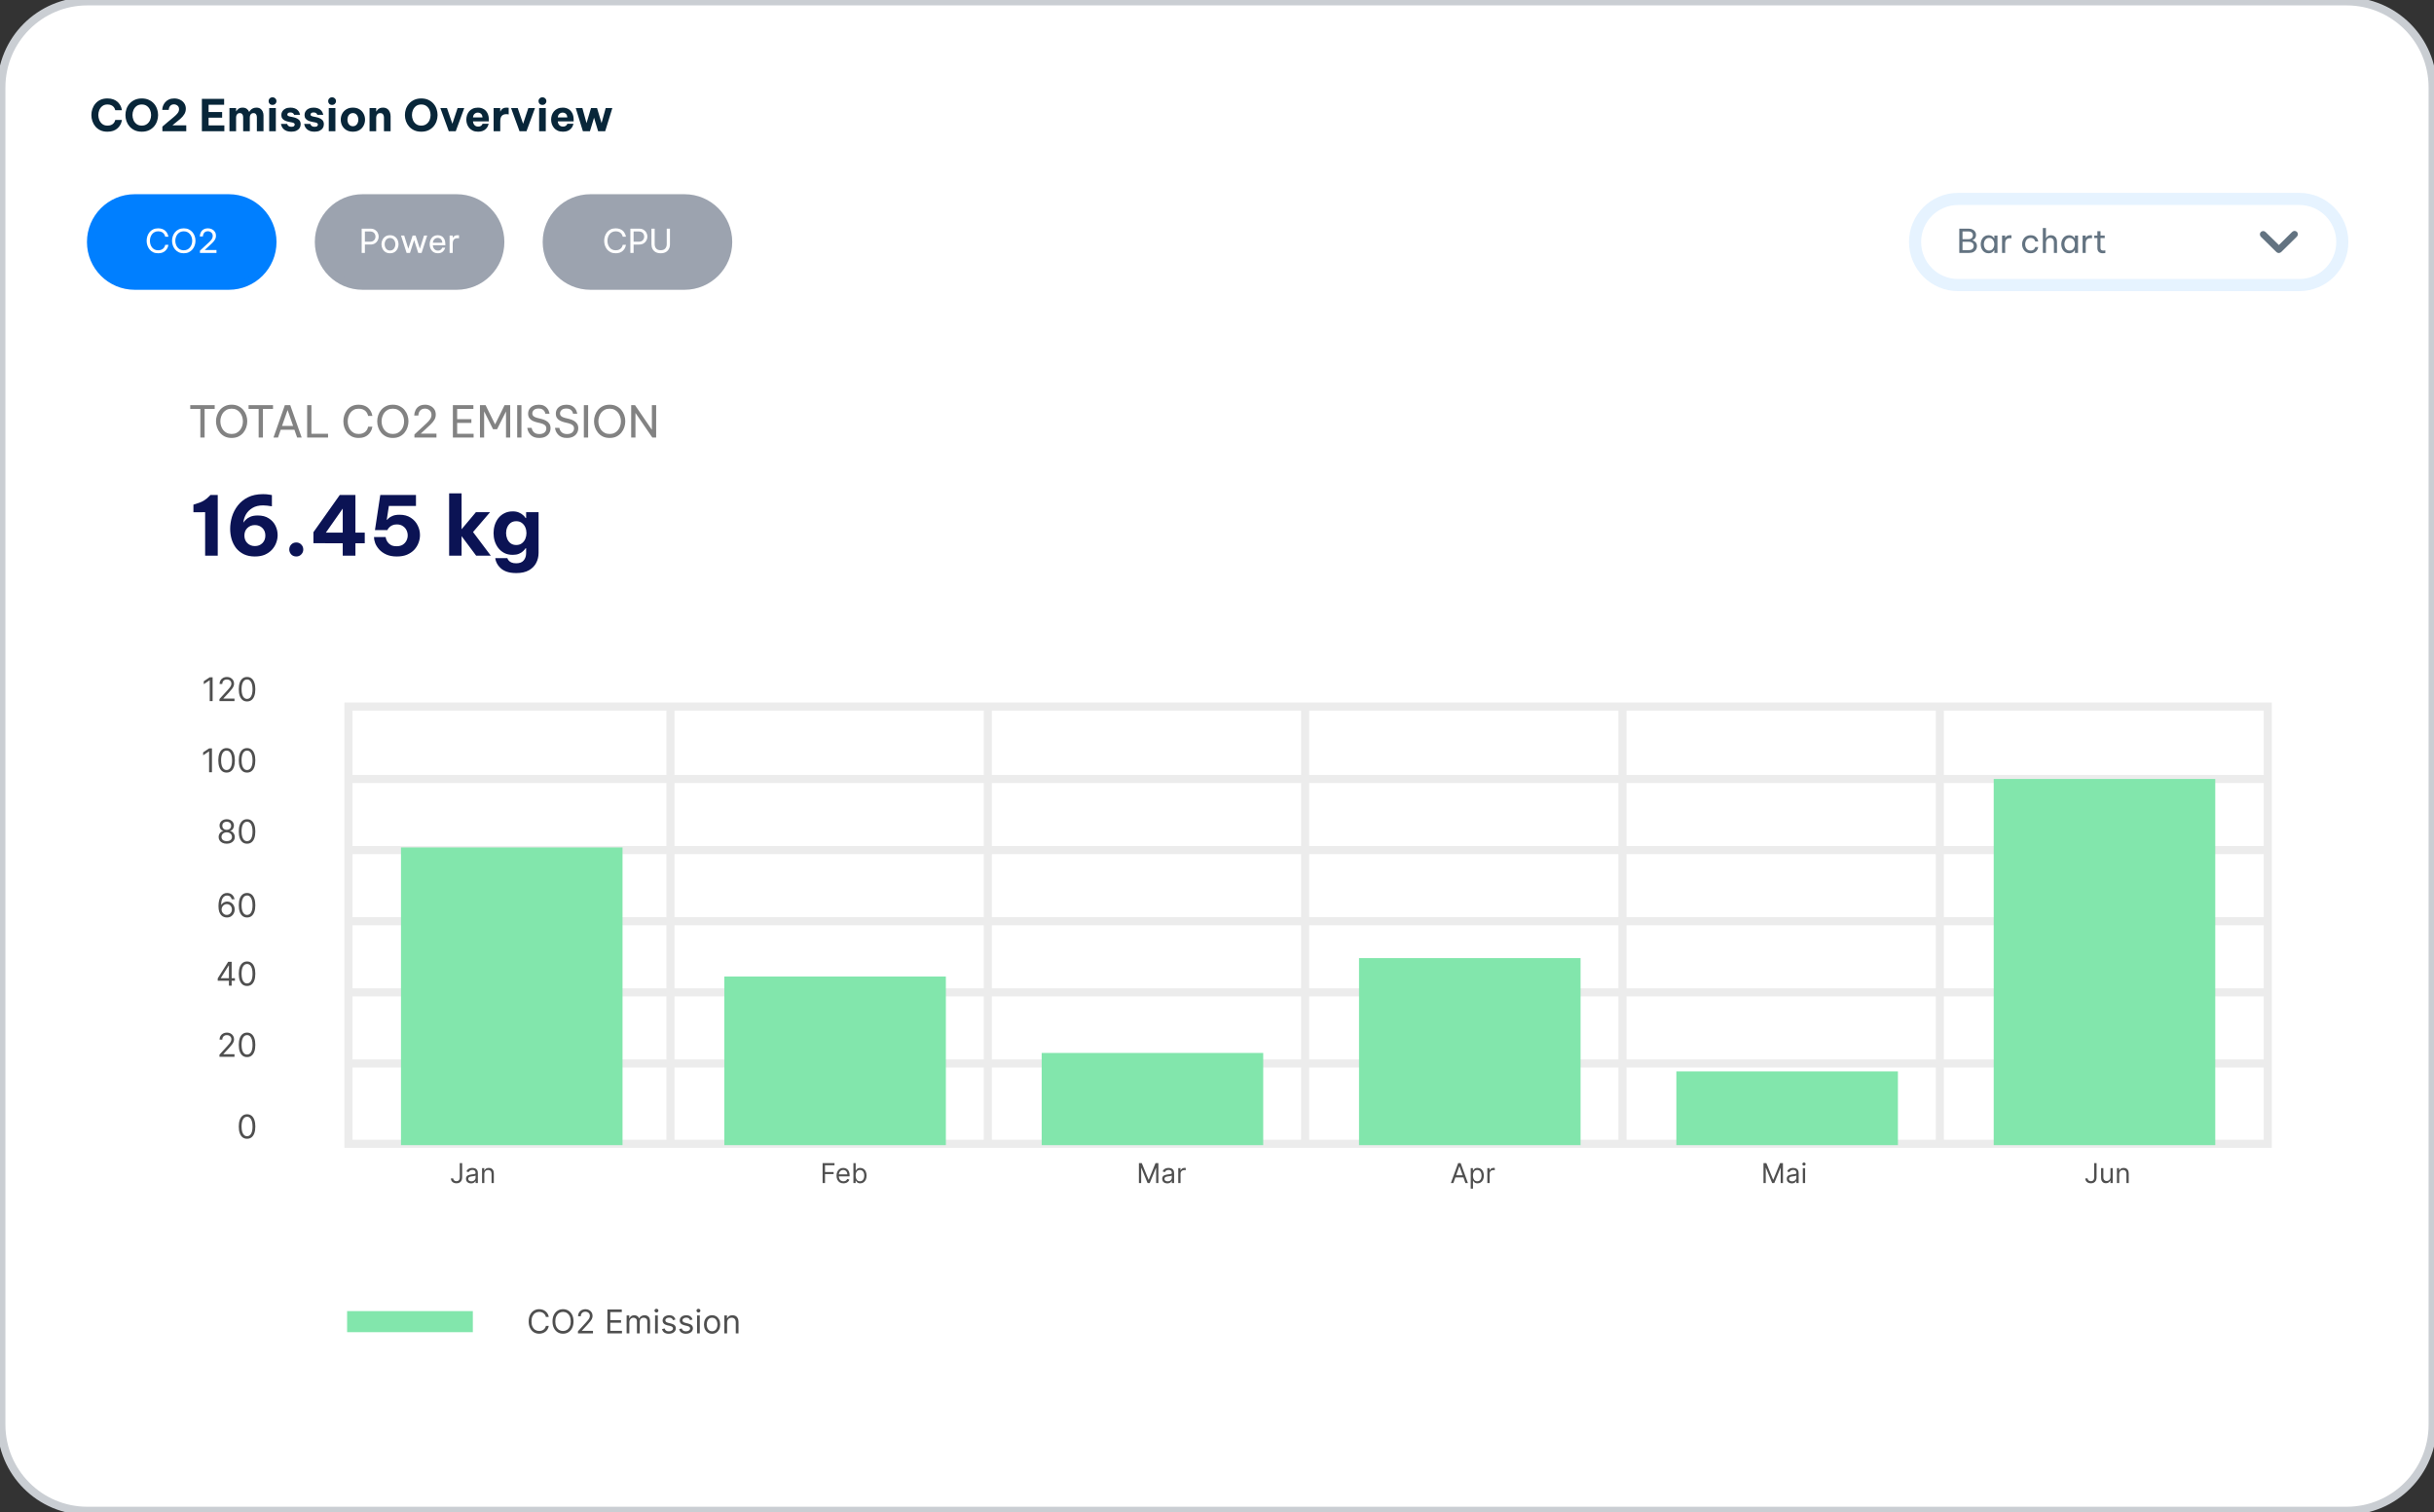 <svg width="301" height="187" viewBox="0 0 301 187" fill="none" xmlns="http://www.w3.org/2000/svg">
<rect x="0" y="0" width="301" height="187" fill="#333333" stroke="none"/>
<g clip-path="url(#clip0_11255_2174)">
<path d="M10.798 0.169H290.202C296.072 0.169 300.831 4.938 300.831 10.821V176.179C300.831 182.062 296.072 186.831 290.202 186.831H10.798C4.928 186.831 0.169 182.062 0.169 176.179V10.821C0.169 4.938 4.928 0.169 10.798 0.169Z" fill="white"/>
<path d="M10.798 0.169H290.202C296.072 0.169 300.831 4.938 300.831 10.821V176.179C300.831 182.062 296.072 186.831 290.202 186.831H10.798C4.928 186.831 0.169 182.062 0.169 176.179V10.821C0.169 4.938 4.928 0.169 10.798 0.169Z" stroke="#CACED3"/>
<path d="M24.774 54.105V50.566H23.527V50.101H26.55V50.566H25.303V54.105H24.774ZM28.645 54.159C28.329 54.159 28.05 54.101 27.808 53.986C27.567 53.867 27.366 53.71 27.204 53.515C27.042 53.316 26.919 53.095 26.837 52.849C26.754 52.604 26.712 52.353 26.712 52.097C26.712 51.842 26.754 51.593 26.837 51.351C26.919 51.106 27.042 50.886 27.204 50.691C27.366 50.496 27.567 50.341 27.808 50.225C28.05 50.106 28.329 50.047 28.645 50.047C28.962 50.047 29.241 50.106 29.482 50.225C29.723 50.341 29.925 50.496 30.087 50.691C30.249 50.886 30.371 51.106 30.454 51.351C30.537 51.593 30.578 51.842 30.578 52.097C30.578 52.353 30.537 52.604 30.454 52.849C30.371 53.095 30.249 53.316 30.087 53.515C29.925 53.71 29.723 53.867 29.482 53.986C29.241 54.101 28.962 54.159 28.645 54.159ZM28.645 53.666C28.872 53.666 29.072 53.623 29.245 53.537C29.418 53.45 29.561 53.333 29.677 53.185C29.795 53.037 29.885 52.87 29.947 52.682C30.008 52.494 30.038 52.299 30.038 52.097C30.038 51.899 30.008 51.708 29.947 51.524C29.885 51.336 29.795 51.169 29.677 51.021C29.561 50.873 29.418 50.756 29.245 50.669C29.072 50.583 28.872 50.539 28.645 50.539C28.419 50.539 28.219 50.583 28.046 50.669C27.873 50.756 27.728 50.873 27.609 51.021C27.494 51.169 27.405 51.336 27.344 51.524C27.283 51.708 27.252 51.899 27.252 52.097C27.252 52.299 27.283 52.494 27.344 52.682C27.405 52.87 27.494 53.037 27.609 53.185C27.728 53.333 27.873 53.45 28.046 53.537C28.219 53.623 28.419 53.666 28.645 53.666ZM31.987 54.105V50.566H30.739V50.101H33.763V50.566H32.516V54.105H31.987ZM33.819 54.105L35.228 50.101H35.892L37.306 54.105H36.745L36.41 53.147H34.715L34.38 54.105H33.819ZM34.877 52.671H36.248L35.563 50.707L34.877 52.671ZM37.983 54.105V50.101H38.512V53.639H40.569V54.105H37.983ZM44.351 54.159C44.038 54.159 43.763 54.101 43.525 53.986C43.288 53.867 43.09 53.71 42.931 53.515C42.776 53.316 42.66 53.097 42.58 52.855C42.501 52.61 42.462 52.359 42.462 52.103C42.462 51.847 42.501 51.596 42.58 51.351C42.66 51.106 42.776 50.886 42.931 50.691C43.09 50.492 43.288 50.335 43.525 50.22C43.763 50.105 44.038 50.047 44.351 50.047C44.61 50.047 44.832 50.081 45.015 50.15C45.203 50.215 45.357 50.3 45.48 50.404C45.606 50.508 45.706 50.62 45.782 50.739C45.861 50.858 45.919 50.97 45.955 51.075C45.994 51.179 46.02 51.266 46.03 51.335C46.045 51.4 46.052 51.432 46.052 51.432H45.523C45.523 51.432 45.516 51.403 45.501 51.345C45.487 51.284 45.458 51.21 45.415 51.124C45.372 51.033 45.307 50.943 45.221 50.853C45.134 50.763 45.021 50.689 44.88 50.631C44.74 50.57 44.566 50.539 44.357 50.539C44.13 50.539 43.932 50.584 43.763 50.675C43.594 50.761 43.451 50.88 43.336 51.032C43.225 51.179 43.14 51.347 43.083 51.535C43.029 51.719 43.002 51.908 43.002 52.103C43.002 52.298 43.029 52.489 43.083 52.676C43.14 52.86 43.225 53.028 43.336 53.18C43.451 53.327 43.594 53.446 43.763 53.537C43.932 53.623 44.13 53.666 44.357 53.666C44.566 53.666 44.74 53.636 44.88 53.575C45.021 53.513 45.134 53.439 45.221 53.353C45.307 53.262 45.372 53.174 45.415 53.088C45.458 52.997 45.487 52.922 45.501 52.86C45.516 52.799 45.523 52.768 45.523 52.768H46.052C46.052 52.768 46.045 52.803 46.03 52.871C46.02 52.936 45.994 53.023 45.955 53.131C45.919 53.235 45.861 53.347 45.782 53.466C45.706 53.582 45.606 53.694 45.48 53.802C45.357 53.906 45.203 53.993 45.015 54.062C44.832 54.126 44.61 54.159 44.351 54.159ZM48.581 54.159C48.264 54.159 47.985 54.101 47.744 53.986C47.503 53.867 47.301 53.71 47.139 53.515C46.977 53.316 46.855 53.095 46.772 52.849C46.689 52.604 46.648 52.353 46.648 52.097C46.648 51.842 46.689 51.593 46.772 51.351C46.855 51.106 46.977 50.886 47.139 50.691C47.301 50.496 47.503 50.341 47.744 50.225C47.985 50.106 48.264 50.047 48.581 50.047C48.898 50.047 49.177 50.106 49.418 50.225C49.659 50.341 49.86 50.496 50.022 50.691C50.184 50.886 50.307 51.106 50.389 51.351C50.472 51.593 50.514 51.842 50.514 52.097C50.514 52.353 50.472 52.604 50.389 52.849C50.307 53.095 50.184 53.316 50.022 53.515C49.86 53.71 49.659 53.867 49.418 53.986C49.177 54.101 48.898 54.159 48.581 54.159ZM48.581 53.666C48.808 53.666 49.007 53.623 49.18 53.537C49.353 53.45 49.497 53.333 49.612 53.185C49.731 53.037 49.821 52.87 49.882 52.682C49.943 52.494 49.974 52.299 49.974 52.097C49.974 51.899 49.943 51.708 49.882 51.524C49.821 51.336 49.731 51.169 49.612 51.021C49.497 50.873 49.353 50.756 49.18 50.669C49.007 50.583 48.808 50.539 48.581 50.539C48.354 50.539 48.154 50.583 47.981 50.669C47.809 50.756 47.663 50.873 47.544 51.021C47.429 51.169 47.341 51.336 47.28 51.524C47.218 51.708 47.188 51.899 47.188 52.097C47.188 52.299 47.218 52.494 47.28 52.682C47.341 52.87 47.429 53.037 47.544 53.185C47.663 53.333 47.809 53.45 47.981 53.537C48.154 53.623 48.354 53.666 48.581 53.666ZM51.249 54.105V53.731L52.124 52.92C52.368 52.693 52.583 52.494 52.766 52.325C52.953 52.152 53.099 51.984 53.203 51.822C53.308 51.659 53.36 51.481 53.36 51.286C53.36 51.124 53.321 50.987 53.241 50.875C53.166 50.763 53.067 50.678 52.944 50.62C52.825 50.559 52.701 50.528 52.572 50.528C52.403 50.528 52.264 50.557 52.156 50.615C52.048 50.673 51.965 50.745 51.908 50.831C51.85 50.914 51.809 50.999 51.783 51.086C51.758 51.169 51.744 51.239 51.74 51.297C51.737 51.355 51.735 51.383 51.735 51.383H51.227C51.227 51.383 51.229 51.351 51.233 51.286C51.236 51.221 51.249 51.138 51.271 51.037C51.296 50.936 51.335 50.83 51.389 50.718C51.443 50.602 51.519 50.494 51.616 50.393C51.717 50.292 51.845 50.209 51.999 50.144C52.158 50.079 52.35 50.047 52.577 50.047C52.808 50.047 53.022 50.096 53.22 50.193C53.421 50.287 53.583 50.426 53.706 50.61C53.828 50.79 53.889 51.012 53.889 51.275C53.889 51.517 53.828 51.737 53.706 51.935C53.587 52.13 53.428 52.321 53.23 52.509C53.032 52.696 52.816 52.898 52.583 53.115L52.032 53.623H53.975V54.105H51.249ZM56.005 54.105V50.101H58.542V50.566H56.534V51.832H58.294V52.298H56.534V53.639H58.569V54.105H56.005ZM59.353 54.105V50.101H60.049L61.226 52.482L62.398 50.101H63.094V54.105H62.576V50.88L61.474 53.077H60.972L59.871 50.869V54.105H59.353ZM63.956 54.105V50.101H64.485V54.105H63.956ZM66.687 54.159C66.456 54.159 66.258 54.13 66.093 54.072C65.931 54.011 65.796 53.933 65.688 53.84C65.58 53.742 65.493 53.641 65.429 53.537C65.364 53.432 65.315 53.333 65.283 53.239C65.251 53.142 65.229 53.064 65.218 53.006C65.211 52.945 65.207 52.914 65.207 52.914H65.747C65.747 52.914 65.753 52.94 65.763 52.99C65.774 53.041 65.796 53.104 65.828 53.18C65.864 53.255 65.916 53.333 65.985 53.412C66.053 53.488 66.145 53.551 66.26 53.602C66.375 53.652 66.521 53.677 66.698 53.677C66.964 53.677 67.174 53.614 67.329 53.488C67.484 53.358 67.561 53.19 67.561 52.985C67.561 52.808 67.502 52.671 67.383 52.574C67.268 52.476 67.102 52.4 66.886 52.346L66.357 52.217C66.17 52.169 65.996 52.105 65.834 52.022C65.675 51.935 65.547 51.823 65.45 51.686C65.357 51.546 65.31 51.371 65.31 51.161C65.31 50.927 65.368 50.727 65.483 50.561C65.598 50.395 65.754 50.269 65.952 50.182C66.15 50.092 66.375 50.047 66.627 50.047C66.872 50.047 67.075 50.085 67.237 50.16C67.399 50.236 67.529 50.33 67.626 50.442C67.723 50.55 67.795 50.66 67.842 50.772C67.889 50.88 67.919 50.972 67.934 51.048C67.948 51.124 67.956 51.161 67.956 51.161H67.437C67.437 51.161 67.43 51.129 67.416 51.064C67.401 50.999 67.367 50.925 67.313 50.842C67.259 50.756 67.176 50.68 67.065 50.615C66.953 50.55 66.802 50.518 66.611 50.518C66.352 50.518 66.156 50.579 66.023 50.702C65.893 50.824 65.828 50.965 65.828 51.124C65.828 51.268 65.881 51.385 65.985 51.475C66.089 51.562 66.233 51.628 66.417 51.675L66.989 51.816C67.194 51.867 67.379 51.941 67.545 52.038C67.711 52.132 67.842 52.254 67.939 52.406C68.037 52.554 68.085 52.736 68.085 52.952C68.085 53.169 68.031 53.369 67.923 53.553C67.819 53.737 67.662 53.885 67.453 53.996C67.248 54.105 66.993 54.159 66.687 54.159ZM70.114 54.159C69.884 54.159 69.686 54.13 69.52 54.072C69.358 54.011 69.223 53.933 69.115 53.84C69.007 53.742 68.921 53.641 68.856 53.537C68.791 53.432 68.742 53.333 68.71 53.239C68.678 53.142 68.656 53.064 68.645 53.006C68.638 52.945 68.634 52.914 68.634 52.914H69.174C69.174 52.914 69.18 52.94 69.191 52.99C69.201 53.041 69.223 53.104 69.255 53.18C69.291 53.255 69.344 53.333 69.412 53.412C69.48 53.488 69.572 53.551 69.687 53.602C69.803 53.652 69.948 53.677 70.125 53.677C70.391 53.677 70.602 53.614 70.756 53.488C70.911 53.358 70.988 53.19 70.988 52.985C70.988 52.808 70.929 52.671 70.81 52.574C70.695 52.476 70.529 52.4 70.314 52.346L69.784 52.217C69.597 52.169 69.423 52.105 69.261 52.022C69.103 51.935 68.975 51.823 68.877 51.686C68.784 51.546 68.737 51.371 68.737 51.161C68.737 50.927 68.795 50.727 68.91 50.561C69.025 50.395 69.182 50.269 69.379 50.182C69.578 50.092 69.803 50.047 70.054 50.047C70.299 50.047 70.502 50.085 70.665 50.16C70.826 50.236 70.956 50.33 71.053 50.442C71.15 50.55 71.223 50.66 71.269 50.772C71.316 50.88 71.347 50.972 71.361 51.048C71.376 51.124 71.383 51.161 71.383 51.161H70.864C70.864 51.161 70.857 51.129 70.843 51.064C70.829 50.999 70.794 50.925 70.74 50.842C70.686 50.756 70.603 50.68 70.492 50.615C70.38 50.55 70.229 50.518 70.038 50.518C69.779 50.518 69.583 50.579 69.45 50.702C69.32 50.824 69.255 50.965 69.255 51.124C69.255 51.268 69.308 51.385 69.412 51.475C69.516 51.562 69.66 51.628 69.844 51.675L70.416 51.816C70.621 51.867 70.807 51.941 70.972 52.038C71.138 52.132 71.269 52.254 71.366 52.406C71.464 52.554 71.512 52.736 71.512 52.952C71.512 53.169 71.458 53.369 71.35 53.553C71.246 53.737 71.089 53.885 70.88 53.996C70.675 54.105 70.42 54.159 70.114 54.159ZM72.202 54.105V50.101H72.731V54.105H72.202ZM75.392 54.159C75.075 54.159 74.796 54.101 74.555 53.986C74.314 53.867 74.112 53.71 73.951 53.515C73.789 53.316 73.666 53.095 73.583 52.849C73.5 52.604 73.459 52.353 73.459 52.097C73.459 51.842 73.5 51.593 73.583 51.351C73.666 51.106 73.789 50.886 73.951 50.691C74.112 50.496 74.314 50.341 74.555 50.225C74.796 50.106 75.075 50.047 75.392 50.047C75.709 50.047 75.988 50.106 76.229 50.225C76.47 50.341 76.672 50.496 76.834 50.691C76.996 50.886 77.118 51.106 77.201 51.351C77.284 51.593 77.325 51.842 77.325 52.097C77.325 52.353 77.284 52.604 77.201 52.849C77.118 53.095 76.996 53.316 76.834 53.515C76.672 53.71 76.47 53.867 76.229 53.986C75.988 54.101 75.709 54.159 75.392 54.159ZM75.392 53.666C75.619 53.666 75.819 53.623 75.991 53.537C76.164 53.45 76.308 53.333 76.423 53.185C76.542 53.037 76.632 52.87 76.693 52.682C76.754 52.494 76.785 52.299 76.785 52.097C76.785 51.899 76.754 51.708 76.693 51.524C76.632 51.336 76.542 51.169 76.423 51.021C76.308 50.873 76.164 50.756 75.991 50.669C75.819 50.583 75.619 50.539 75.392 50.539C75.165 50.539 74.966 50.583 74.793 50.669C74.62 50.756 74.474 50.873 74.356 51.021C74.24 51.169 74.152 51.336 74.091 51.524C74.029 51.708 73.999 51.899 73.999 52.097C73.999 52.299 74.029 52.494 74.091 52.682C74.152 52.87 74.24 53.037 74.356 53.185C74.474 53.333 74.62 53.45 74.793 53.537C74.966 53.623 75.165 53.666 75.392 53.666ZM78.055 54.105V50.101H78.53L80.614 53.147V50.101H81.143V54.105H80.668L78.584 51.064V54.105H78.055Z" fill="#828282"/>
<path d="M26.927 61.21V68.717H25.368V63.34L23.92 63.35V62.407L24.153 62.336C24.578 62.214 24.923 62.075 25.186 61.92C25.449 61.764 25.702 61.558 25.945 61.301L26.016 61.21H26.927ZM31.52 68.818C31 68.818 30.548 68.727 30.163 68.544C29.778 68.355 29.458 68.101 29.201 67.784C28.952 67.459 28.766 67.094 28.645 66.688C28.523 66.275 28.462 65.846 28.462 65.4C28.462 64.906 28.537 64.409 28.685 63.908C28.84 63.401 29.08 62.938 29.404 62.518C29.735 62.092 30.156 61.751 30.669 61.494C31.182 61.237 31.803 61.108 32.532 61.108C32.829 61.108 33.085 61.129 33.301 61.169C33.517 61.203 33.625 61.22 33.625 61.22V62.61C33.625 62.61 33.568 62.603 33.453 62.589C33.345 62.569 33.207 62.549 33.038 62.529C32.869 62.508 32.701 62.498 32.532 62.498C32.012 62.498 31.577 62.603 31.226 62.813C30.875 63.022 30.605 63.289 30.416 63.614C30.234 63.939 30.126 64.28 30.092 64.639C30.16 64.524 30.264 64.398 30.406 64.263C30.548 64.121 30.737 63.999 30.973 63.898C31.216 63.797 31.52 63.746 31.884 63.746C32.424 63.746 32.876 63.864 33.241 64.101C33.605 64.331 33.878 64.632 34.061 65.004C34.243 65.376 34.334 65.765 34.334 66.171C34.334 66.495 34.273 66.816 34.152 67.134C34.037 67.445 33.861 67.729 33.625 67.986C33.396 68.237 33.106 68.439 32.755 68.595C32.404 68.744 31.992 68.818 31.52 68.818ZM31.52 67.53C31.898 67.53 32.208 67.408 32.451 67.165C32.694 66.921 32.815 66.61 32.815 66.231C32.815 65.846 32.694 65.535 32.451 65.298C32.208 65.055 31.898 64.933 31.52 64.933C31.148 64.933 30.838 65.055 30.588 65.298C30.345 65.535 30.224 65.846 30.224 66.231C30.224 66.61 30.345 66.921 30.588 67.165C30.838 67.408 31.148 67.53 31.52 67.53ZM36.644 68.818C36.388 68.818 36.178 68.734 36.016 68.565C35.855 68.389 35.773 68.186 35.773 67.956C35.773 67.713 35.855 67.506 36.016 67.337C36.178 67.168 36.388 67.084 36.644 67.084C36.887 67.084 37.09 67.168 37.252 67.337C37.42 67.506 37.505 67.713 37.505 67.956C37.505 68.193 37.42 68.395 37.252 68.565C37.09 68.734 36.887 68.818 36.644 68.818ZM42.384 68.717V67.185L38.76 67.175V65.815L42.019 61.21H43.953V65.866H45.107V67.185H43.953V68.717H42.384ZM40.298 65.866H42.384V62.894L40.298 65.866ZM49.072 68.818C48.566 68.818 48.134 68.737 47.776 68.575C47.419 68.412 47.125 68.206 46.896 67.956C46.673 67.706 46.508 67.445 46.4 67.175C46.298 66.897 46.248 66.644 46.248 66.414H47.695C47.695 66.414 47.706 66.471 47.726 66.586C47.753 66.701 47.81 66.833 47.898 66.982C47.986 67.131 48.12 67.263 48.303 67.378C48.485 67.493 48.731 67.55 49.042 67.55C49.352 67.55 49.609 67.486 49.811 67.357C50.014 67.222 50.165 67.053 50.267 66.85C50.368 66.647 50.419 66.434 50.419 66.211C50.419 65.981 50.368 65.765 50.267 65.562C50.165 65.352 50.014 65.183 49.811 65.055C49.615 64.919 49.369 64.852 49.072 64.852C48.843 64.852 48.654 64.889 48.505 64.963C48.357 65.031 48.239 65.112 48.151 65.207C48.063 65.295 47.999 65.376 47.959 65.45C47.925 65.518 47.908 65.552 47.908 65.552H46.369L47.027 61.21H51.441V62.569H48.09L47.827 64.284H47.867C47.901 64.25 47.969 64.182 48.07 64.081C48.178 63.979 48.34 63.885 48.556 63.797C48.772 63.702 49.059 63.655 49.416 63.655C49.956 63.655 50.415 63.776 50.793 64.02C51.171 64.263 51.455 64.578 51.644 64.963C51.839 65.342 51.937 65.744 51.937 66.171C51.937 66.502 51.876 66.823 51.755 67.134C51.64 67.445 51.465 67.729 51.228 67.986C50.992 68.237 50.695 68.439 50.337 68.595C49.98 68.744 49.558 68.818 49.072 68.818ZM55.542 68.717V61.007H57.081V65.45L58.853 63.34H60.604L58.498 65.795L60.695 68.717H58.883L57.081 66.302V68.717H55.542ZM63.859 70.868C63.36 70.868 62.948 70.807 62.624 70.685C62.307 70.563 62.054 70.408 61.865 70.218C61.676 70.036 61.538 69.853 61.45 69.67C61.362 69.488 61.305 69.332 61.278 69.204C61.258 69.082 61.247 69.021 61.247 69.021H62.746C62.746 69.021 62.756 69.052 62.776 69.112C62.803 69.18 62.854 69.254 62.928 69.336C63.002 69.424 63.11 69.498 63.252 69.559C63.4 69.626 63.596 69.66 63.839 69.66C64.257 69.66 64.564 69.542 64.76 69.305C64.963 69.069 65.064 68.757 65.064 68.372V67.804H64.993C64.926 67.912 64.824 68.03 64.689 68.159C64.554 68.287 64.382 68.395 64.173 68.484C63.964 68.571 63.711 68.615 63.414 68.615C63.016 68.615 62.668 68.541 62.371 68.392C62.074 68.237 61.825 68.03 61.622 67.773C61.426 67.516 61.278 67.229 61.177 66.911C61.082 66.593 61.035 66.265 61.035 65.927C61.035 65.596 61.082 65.271 61.177 64.953C61.278 64.629 61.426 64.338 61.622 64.081C61.825 63.824 62.074 63.621 62.371 63.472C62.668 63.316 63.016 63.239 63.414 63.239C63.711 63.239 63.964 63.286 64.173 63.381C64.382 63.469 64.554 63.577 64.689 63.705C64.831 63.827 64.932 63.945 64.993 64.06H65.064V63.34H66.603V68.372C66.603 68.818 66.505 69.231 66.309 69.609C66.113 69.988 65.813 70.293 65.408 70.522C65.003 70.752 64.487 70.868 63.859 70.868ZM63.839 67.398C64.123 67.398 64.355 67.327 64.537 67.185C64.727 67.043 64.868 66.86 64.963 66.637C65.057 66.407 65.104 66.171 65.104 65.927C65.104 65.677 65.057 65.44 64.963 65.217C64.868 64.994 64.727 64.811 64.537 64.669C64.355 64.527 64.123 64.456 63.839 64.456C63.562 64.456 63.33 64.527 63.141 64.669C62.958 64.811 62.82 64.994 62.725 65.217C62.631 65.44 62.584 65.677 62.584 65.927C62.584 66.171 62.631 66.407 62.725 66.637C62.82 66.86 62.958 67.043 63.141 67.185C63.33 67.327 63.562 67.398 63.839 67.398Z" fill="#0B1354"/>
<path d="M280.445 87.378H43.093V141.444H280.445V87.378Z" stroke="#ECECEC"/>
<path d="M42.924 105.127H280.614" stroke="#ECECEC"/>
<path d="M42.924 96.331H280.614" stroke="#ECECEC"/>
<path d="M42.924 113.923H280.614" stroke="#ECECEC"/>
<path d="M42.924 122.719H280.614" stroke="#ECECEC"/>
<path d="M42.924 131.515H280.614" stroke="#ECECEC"/>
<path d="M82.909 87.209V141.613" stroke="#ECECEC"/>
<path d="M122.154 87.209V141.613" stroke="#ECECEC"/>
<path d="M161.398 87.209V141.613" stroke="#ECECEC"/>
<path d="M200.644 87.209V141.613" stroke="#ECECEC"/>
<path d="M239.888 87.209V141.613" stroke="#ECECEC"/>
<path d="M67.864 162.863H67.508C67.486 162.76 67.45 162.67 67.397 162.592C67.345 162.514 67.282 162.449 67.207 162.396C67.133 162.342 67.051 162.302 66.961 162.275C66.871 162.248 66.777 162.235 66.679 162.235C66.501 162.235 66.339 162.28 66.195 162.37C66.051 162.46 65.936 162.594 65.851 162.769C65.767 162.945 65.725 163.161 65.725 163.416C65.725 163.672 65.767 163.887 65.851 164.063C65.936 164.239 66.051 164.372 66.195 164.463C66.339 164.553 66.501 164.598 66.679 164.598C66.777 164.598 66.871 164.584 66.961 164.558C67.051 164.531 67.133 164.491 67.207 164.438C67.282 164.384 67.345 164.319 67.397 164.24C67.45 164.162 67.486 164.071 67.508 163.97H67.864C67.837 164.12 67.788 164.255 67.718 164.375C67.647 164.494 67.558 164.595 67.453 164.679C67.347 164.761 67.229 164.824 67.098 164.867C66.967 164.911 66.828 164.932 66.679 164.932C66.428 164.932 66.205 164.871 66.009 164.748C65.814 164.625 65.66 164.45 65.548 164.223C65.435 163.997 65.379 163.727 65.379 163.416C65.379 163.105 65.435 162.836 65.548 162.609C65.66 162.383 65.814 162.208 66.009 162.085C66.205 161.962 66.428 161.9 66.679 161.9C66.828 161.9 66.967 161.922 67.098 161.965C67.229 162.009 67.347 162.072 67.453 162.155C67.558 162.238 67.647 162.339 67.718 162.458C67.788 162.576 67.837 162.711 67.864 162.863ZM70.925 163.416C70.925 163.727 70.869 163.997 70.757 164.223C70.645 164.45 70.491 164.625 70.296 164.748C70.1 164.871 69.876 164.932 69.626 164.932C69.374 164.932 69.151 164.871 68.955 164.748C68.76 164.625 68.606 164.45 68.494 164.223C68.382 163.997 68.326 163.727 68.326 163.416C68.326 163.105 68.382 162.836 68.494 162.609C68.606 162.383 68.76 162.208 68.955 162.085C69.151 161.962 69.374 161.9 69.626 161.9C69.876 161.9 70.1 161.962 70.296 162.085C70.491 162.208 70.645 162.383 70.757 162.609C70.869 162.836 70.925 163.105 70.925 163.416ZM70.58 163.416C70.58 163.161 70.538 162.945 70.452 162.769C70.368 162.594 70.253 162.46 70.109 162.37C69.965 162.28 69.804 162.235 69.626 162.235C69.447 162.235 69.286 162.28 69.141 162.37C68.997 162.46 68.882 162.594 68.797 162.769C68.713 162.945 68.671 163.161 68.671 163.416C68.671 163.672 68.713 163.887 68.797 164.063C68.882 164.239 68.997 164.372 69.141 164.463C69.286 164.553 69.447 164.598 69.626 164.598C69.804 164.598 69.965 164.553 70.109 164.463C70.253 164.372 70.368 164.239 70.452 164.063C70.538 163.887 70.58 163.672 70.58 163.416ZM71.473 164.892V164.633L72.445 163.566C72.559 163.441 72.653 163.333 72.727 163.24C72.801 163.147 72.856 163.06 72.891 162.978C72.927 162.896 72.946 162.809 72.946 162.719C72.946 162.615 72.921 162.525 72.871 162.45C72.822 162.373 72.755 162.315 72.669 162.274C72.584 162.232 72.488 162.211 72.382 162.211C72.269 162.211 72.17 162.235 72.086 162.282C72.002 162.328 71.938 162.393 71.892 162.477C71.847 162.56 71.824 162.658 71.824 162.771H71.485C71.485 162.598 71.525 162.446 71.604 162.315C71.683 162.185 71.792 162.083 71.929 162.01C72.067 161.937 72.222 161.9 72.394 161.9C72.566 161.9 72.719 161.937 72.852 162.01C72.985 162.083 73.09 162.181 73.166 162.305C73.242 162.429 73.279 162.567 73.279 162.719C73.279 162.827 73.26 162.933 73.22 163.037C73.182 163.14 73.115 163.255 73.019 163.382C72.924 163.508 72.792 163.661 72.624 163.843L71.962 164.552V164.575H73.331V164.892H71.473ZM75.116 164.892V161.941H76.893V162.258H75.472V163.255H76.801V163.572H75.472V164.575H76.916V164.892H75.116ZM77.49 164.892V162.678H77.818V163.024H77.846C77.892 162.906 77.967 162.814 78.069 162.749C78.172 162.683 78.295 162.65 78.439 162.65C78.585 162.65 78.706 162.683 78.803 162.749C78.9 162.814 78.977 162.906 79.031 163.024H79.054C79.111 162.91 79.196 162.819 79.309 162.752C79.422 162.684 79.557 162.65 79.716 162.65C79.913 162.65 80.075 162.712 80.2 162.836C80.326 162.958 80.389 163.15 80.389 163.411V164.892H80.049V163.411C80.049 163.247 80.005 163.131 79.915 163.06C79.826 162.99 79.721 162.955 79.601 162.955C79.445 162.955 79.325 163.002 79.24 163.096C79.154 163.189 79.112 163.308 79.112 163.451V164.892H78.766V163.376C78.766 163.25 78.726 163.149 78.644 163.072C78.563 162.994 78.458 162.955 78.329 162.955C78.241 162.955 78.159 162.979 78.082 163.026C78.007 163.073 77.945 163.138 77.898 163.222C77.852 163.304 77.829 163.4 77.829 163.509V164.892H77.49ZM81.009 164.892V162.678H81.349V164.892H81.009ZM81.182 162.31C81.115 162.31 81.058 162.287 81.01 162.242C80.964 162.197 80.94 162.142 80.94 162.079C80.94 162.016 80.964 161.961 81.01 161.916C81.058 161.871 81.115 161.849 81.182 161.849C81.248 161.849 81.304 161.871 81.351 161.916C81.399 161.961 81.423 162.016 81.423 162.079C81.423 162.142 81.399 162.197 81.351 162.242C81.304 162.287 81.248 162.31 81.182 162.31ZM83.535 163.174L83.23 163.261C83.211 163.21 83.182 163.16 83.145 163.112C83.108 163.063 83.058 163.023 82.995 162.991C82.932 162.959 82.851 162.944 82.752 162.944C82.617 162.944 82.504 162.975 82.414 163.037C82.325 163.099 82.281 163.177 82.281 163.272C82.281 163.357 82.311 163.423 82.373 163.472C82.434 163.521 82.53 163.562 82.66 163.595L82.988 163.676C83.186 163.724 83.333 163.797 83.43 163.896C83.526 163.994 83.575 164.12 83.575 164.275C83.575 164.402 83.538 164.515 83.465 164.615C83.394 164.715 83.293 164.794 83.164 164.851C83.034 164.909 82.884 164.938 82.712 164.938C82.487 164.938 82.3 164.889 82.153 164.791C82.005 164.693 81.912 164.55 81.872 164.361L82.194 164.281C82.225 164.4 82.283 164.489 82.368 164.549C82.455 164.608 82.567 164.638 82.706 164.638C82.864 164.638 82.99 164.605 83.083 164.537C83.177 164.469 83.224 164.388 83.224 164.292C83.224 164.216 83.197 164.151 83.144 164.099C83.09 164.047 83.007 164.007 82.896 163.981L82.528 163.895C82.326 163.847 82.177 163.772 82.082 163.671C81.988 163.57 81.941 163.442 81.941 163.29C81.941 163.165 81.976 163.054 82.046 162.958C82.117 162.862 82.213 162.787 82.335 162.732C82.458 162.677 82.597 162.65 82.752 162.65C82.971 162.65 83.142 162.698 83.267 162.794C83.393 162.89 83.482 163.017 83.535 163.174ZM85.65 163.174L85.345 163.261C85.326 163.21 85.298 163.16 85.261 163.112C85.224 163.063 85.174 163.023 85.111 162.991C85.048 162.959 84.967 162.944 84.868 162.944C84.733 162.944 84.62 162.975 84.53 163.037C84.441 163.099 84.396 163.177 84.396 163.272C84.396 163.357 84.427 163.423 84.488 163.472C84.55 163.521 84.645 163.562 84.776 163.595L85.104 163.676C85.301 163.724 85.448 163.797 85.545 163.896C85.642 163.994 85.691 164.12 85.691 164.275C85.691 164.402 85.654 164.515 85.581 164.615C85.509 164.715 85.409 164.794 85.279 164.851C85.15 164.909 84.999 164.938 84.828 164.938C84.602 164.938 84.416 164.889 84.268 164.791C84.121 164.693 84.027 164.55 83.988 164.361L84.31 164.281C84.341 164.4 84.399 164.489 84.484 164.549C84.57 164.608 84.683 164.638 84.822 164.638C84.98 164.638 85.106 164.605 85.198 164.537C85.293 164.469 85.34 164.388 85.34 164.292C85.34 164.216 85.312 164.151 85.259 164.099C85.205 164.047 85.123 164.007 85.011 163.981L84.644 163.895C84.441 163.847 84.293 163.772 84.198 163.671C84.104 163.57 84.057 163.442 84.057 163.29C84.057 163.165 84.092 163.054 84.162 162.958C84.233 162.862 84.329 162.787 84.451 162.732C84.573 162.677 84.713 162.65 84.868 162.65C85.087 162.65 85.258 162.698 85.383 162.794C85.508 162.89 85.597 163.017 85.65 163.174ZM86.201 164.892V162.678H86.54V164.892H86.201ZM86.374 162.31C86.308 162.31 86.251 162.287 86.203 162.242C86.156 162.197 86.132 162.142 86.132 162.079C86.132 162.016 86.156 161.961 86.203 161.916C86.251 161.871 86.308 161.849 86.374 161.849C86.44 161.849 86.497 161.871 86.543 161.916C86.591 161.961 86.615 162.016 86.615 162.079C86.615 162.142 86.591 162.197 86.543 162.242C86.497 162.287 86.44 162.31 86.374 162.31ZM88.059 164.938C87.86 164.938 87.685 164.89 87.535 164.795C87.385 164.7 87.268 164.567 87.184 164.396C87.1 164.225 87.058 164.025 87.058 163.797C87.058 163.566 87.1 163.365 87.184 163.193C87.268 163.021 87.385 162.887 87.535 162.792C87.685 162.697 87.86 162.65 88.059 162.65C88.259 162.65 88.433 162.697 88.583 162.792C88.734 162.887 88.85 163.021 88.934 163.193C89.018 163.365 89.06 163.566 89.06 163.797C89.06 164.025 89.018 164.225 88.934 164.396C88.85 164.567 88.734 164.7 88.583 164.795C88.433 164.89 88.259 164.938 88.059 164.938ZM88.059 164.633C88.211 164.633 88.336 164.593 88.433 164.516C88.531 164.438 88.604 164.336 88.65 164.209C88.698 164.082 88.721 163.945 88.721 163.797C88.721 163.649 88.698 163.511 88.65 163.383C88.604 163.255 88.531 163.152 88.433 163.073C88.336 162.995 88.211 162.955 88.059 162.955C87.908 162.955 87.783 162.995 87.686 163.073C87.588 163.152 87.515 163.255 87.469 163.383C87.422 163.511 87.398 163.649 87.398 163.797C87.398 163.945 87.422 164.082 87.469 164.209C87.515 164.336 87.588 164.438 87.686 164.516C87.783 164.593 87.908 164.633 88.059 164.633ZM89.918 163.56V164.892H89.578V162.678H89.906V163.024H89.935C89.987 162.912 90.066 162.822 90.171 162.754C90.276 162.684 90.412 162.65 90.579 162.65C90.729 162.65 90.859 162.681 90.972 162.742C91.084 162.803 91.171 162.895 91.233 163.019C91.296 163.141 91.327 163.297 91.327 163.485V164.892H90.988V163.509C90.988 163.334 90.942 163.199 90.852 163.102C90.762 163.004 90.639 162.955 90.481 162.955C90.373 162.955 90.276 162.979 90.191 163.026C90.107 163.073 90.04 163.141 89.991 163.232C89.942 163.322 89.918 163.432 89.918 163.56Z" fill="#4F4F4F"/>
<path d="M58.474 162.138H42.924V164.744H58.474V162.138Z" fill="#82E6AC"/>
<path d="M56.856 143.839H57.154V145.597C57.154 145.754 57.125 145.887 57.067 145.997C57.01 146.106 56.929 146.189 56.824 146.247C56.719 146.303 56.596 146.332 56.454 146.332C56.32 146.332 56.2 146.307 56.096 146.258C55.991 146.209 55.909 146.138 55.849 146.047C55.789 145.956 55.759 145.847 55.759 145.722H56.051C56.051 145.791 56.069 145.852 56.103 145.904C56.138 145.955 56.186 145.995 56.246 146.024C56.307 146.053 56.376 146.067 56.454 146.067C56.539 146.067 56.612 146.049 56.672 146.014C56.732 145.977 56.778 145.925 56.809 145.855C56.841 145.785 56.856 145.698 56.856 145.597V143.839ZM58.252 146.341C58.136 146.341 58.03 146.319 57.935 146.275C57.84 146.23 57.765 146.166 57.709 146.082C57.653 145.997 57.624 145.895 57.624 145.774C57.624 145.669 57.645 145.583 57.687 145.517C57.728 145.451 57.784 145.399 57.854 145.361C57.923 145.324 58 145.296 58.083 145.277C58.168 145.258 58.253 145.243 58.339 145.232C58.451 145.217 58.541 145.206 58.611 145.199C58.681 145.191 58.732 145.178 58.764 145.16C58.797 145.141 58.813 145.109 58.813 145.064V145.054C58.813 144.936 58.781 144.844 58.716 144.778C58.652 144.712 58.555 144.679 58.425 144.679C58.29 144.679 58.184 144.709 58.107 144.768C58.031 144.827 57.977 144.891 57.946 144.958L57.678 144.862C57.725 144.75 57.789 144.663 57.869 144.6C57.95 144.537 58.038 144.493 58.133 144.468C58.228 144.442 58.323 144.43 58.416 144.43C58.474 144.43 58.542 144.437 58.619 144.451C58.697 144.465 58.772 144.493 58.843 144.536C58.916 144.58 58.976 144.645 59.024 144.732C59.072 144.82 59.096 144.936 59.096 145.083V146.298H58.813V146.048H58.799C58.78 146.088 58.748 146.131 58.703 146.177C58.658 146.223 58.599 146.261 58.525 146.293C58.45 146.325 58.359 146.341 58.252 146.341ZM58.296 146.087C58.407 146.087 58.502 146.065 58.578 146.021C58.656 145.977 58.714 145.92 58.753 145.85C58.793 145.781 58.813 145.707 58.813 145.63V145.371C58.801 145.385 58.775 145.398 58.734 145.411C58.694 145.422 58.648 145.432 58.595 145.441C58.543 145.448 58.492 145.456 58.443 145.462C58.394 145.468 58.355 145.472 58.324 145.477C58.251 145.486 58.182 145.502 58.118 145.524C58.055 145.544 58.004 145.576 57.965 145.618C57.926 145.66 57.907 145.717 57.907 145.789C57.907 145.887 57.944 145.962 58.016 146.012C58.09 146.062 58.183 146.087 58.296 146.087ZM59.895 145.188V146.298H59.612V144.454H59.885V144.742H59.909C59.953 144.648 60.018 144.573 60.106 144.516C60.194 144.458 60.307 144.43 60.446 144.43C60.571 144.43 60.68 144.455 60.773 144.506C60.867 144.557 60.94 144.634 60.992 144.737C61.044 144.839 61.069 144.969 61.069 145.126V146.298H60.787V145.145C60.787 145 60.749 144.887 60.674 144.807C60.599 144.725 60.496 144.684 60.365 144.684C60.275 144.684 60.194 144.704 60.123 144.743C60.052 144.782 59.997 144.839 59.956 144.915C59.915 144.99 59.895 145.081 59.895 145.188Z" fill="#4F4F4F"/>
<path d="M101.727 146.298V143.839H103.199V144.103H102.025V144.934H103.089V145.198H102.025V146.298H101.727ZM104.306 146.336C104.129 146.336 103.976 146.297 103.847 146.219C103.719 146.139 103.621 146.029 103.551 145.887C103.482 145.745 103.448 145.579 103.448 145.39C103.448 145.201 103.482 145.035 103.551 144.891C103.621 144.746 103.718 144.633 103.841 144.552C103.966 144.47 104.111 144.43 104.277 144.43C104.373 144.43 104.468 144.446 104.561 144.478C104.655 144.509 104.74 144.561 104.817 144.634C104.893 144.705 104.954 144.799 105 144.917C105.045 145.035 105.068 145.18 105.068 145.352V145.472H103.649V145.227H104.781C104.781 145.123 104.76 145.03 104.718 144.948C104.678 144.867 104.619 144.802 104.543 144.755C104.468 144.708 104.38 144.684 104.277 144.684C104.165 144.684 104.067 144.712 103.985 144.768C103.903 144.823 103.841 144.896 103.797 144.984C103.753 145.073 103.731 145.168 103.731 145.27V145.433C103.731 145.573 103.755 145.691 103.803 145.788C103.852 145.884 103.919 145.957 104.005 146.007C104.092 146.057 104.192 146.082 104.306 146.082C104.38 146.082 104.447 146.071 104.508 146.051C104.568 146.029 104.621 145.997 104.664 145.955C104.708 145.911 104.742 145.858 104.766 145.794L105.04 145.871C105.011 145.963 104.962 146.045 104.895 146.115C104.827 146.185 104.743 146.239 104.643 146.279C104.543 146.317 104.431 146.336 104.306 146.336ZM105.537 146.298V143.839H105.819V144.746H105.843C105.864 144.714 105.893 144.674 105.93 144.624C105.967 144.574 106.021 144.529 106.09 144.489C106.161 144.45 106.256 144.43 106.376 144.43C106.53 144.43 106.667 144.468 106.786 144.546C106.904 144.624 106.996 144.734 107.062 144.876C107.128 145.019 107.162 145.187 107.162 145.381C107.162 145.576 107.128 145.745 107.062 145.888C106.996 146.031 106.904 146.141 106.787 146.22C106.669 146.298 106.534 146.336 106.38 146.336C106.262 146.336 106.167 146.317 106.097 146.278C106.025 146.237 105.971 146.192 105.932 146.142C105.894 146.091 105.864 146.048 105.843 146.015H105.81V146.298H105.537ZM105.815 145.376C105.815 145.515 105.835 145.638 105.876 145.744C105.917 145.85 105.976 145.933 106.054 145.993C106.133 146.052 106.229 146.082 106.342 146.082C106.46 146.082 106.559 146.051 106.638 145.988C106.718 145.925 106.778 145.84 106.818 145.734C106.858 145.626 106.879 145.507 106.879 145.376C106.879 145.246 106.859 145.129 106.819 145.025C106.78 144.92 106.72 144.837 106.64 144.777C106.562 144.715 106.462 144.684 106.342 144.684C106.227 144.684 106.13 144.713 106.052 144.772C105.974 144.829 105.915 144.91 105.875 145.014C105.835 145.117 105.815 145.238 105.815 145.376Z" fill="#4F4F4F"/>
<path d="M140.845 143.839H141.2L142.034 145.88H142.062L142.897 143.839H143.251V146.298H142.973V144.43H142.949L142.182 146.298H141.914L141.147 144.43H141.123V146.298H140.845V143.839ZM144.35 146.341C144.234 146.341 144.128 146.319 144.033 146.275C143.938 146.23 143.862 146.166 143.806 146.082C143.75 145.997 143.722 145.895 143.722 145.774C143.722 145.669 143.743 145.583 143.785 145.517C143.826 145.451 143.882 145.399 143.951 145.361C144.021 145.324 144.098 145.296 144.181 145.277C144.266 145.258 144.351 145.243 144.437 145.232C144.548 145.217 144.639 145.206 144.709 145.199C144.779 145.191 144.83 145.178 144.862 145.16C144.895 145.141 144.911 145.109 144.911 145.064V145.054C144.911 144.936 144.879 144.844 144.814 144.778C144.75 144.712 144.653 144.679 144.523 144.679C144.388 144.679 144.282 144.709 144.205 144.768C144.129 144.827 144.075 144.891 144.044 144.958L143.775 144.862C143.823 144.75 143.887 144.663 143.967 144.6C144.048 144.537 144.135 144.493 144.231 144.468C144.326 144.442 144.421 144.43 144.513 144.43C144.572 144.43 144.64 144.437 144.717 144.451C144.794 144.465 144.869 144.493 144.941 144.536C145.014 144.58 145.074 144.645 145.122 144.732C145.17 144.82 145.194 144.936 145.194 145.083V146.298H144.911V146.048H144.897C144.878 146.088 144.846 146.131 144.801 146.177C144.756 146.223 144.697 146.261 144.622 146.293C144.548 146.325 144.457 146.341 144.35 146.341ZM144.394 146.087C144.505 146.087 144.6 146.065 144.676 146.021C144.754 145.977 144.812 145.92 144.851 145.85C144.891 145.781 144.911 145.707 144.911 145.63V145.371C144.899 145.385 144.873 145.398 144.832 145.411C144.792 145.422 144.746 145.432 144.693 145.441C144.641 145.448 144.59 145.456 144.541 145.462C144.492 145.468 144.453 145.472 144.422 145.477C144.349 145.486 144.28 145.502 144.216 145.524C144.153 145.544 144.102 145.576 144.063 145.618C144.024 145.66 144.005 145.717 144.005 145.789C144.005 145.887 144.042 145.962 144.114 146.012C144.188 146.062 144.281 146.087 144.394 146.087ZM145.71 146.298V144.454H145.983V144.732H146.002C146.036 144.641 146.097 144.567 146.185 144.51C146.272 144.453 146.372 144.425 146.482 144.425C146.503 144.425 146.529 144.425 146.56 144.426C146.591 144.427 146.615 144.428 146.63 144.43V144.718C146.621 144.715 146.599 144.712 146.565 144.707C146.531 144.701 146.495 144.698 146.458 144.698C146.368 144.698 146.289 144.717 146.218 144.755C146.149 144.792 146.094 144.843 146.053 144.909C146.013 144.973 145.993 145.047 145.993 145.131V146.298H145.71Z" fill="#4F4F4F"/>
<path d="M179.733 146.298H179.422L180.323 143.839H180.63L181.531 146.298H181.219L180.486 144.228H180.467L179.733 146.298ZM179.849 145.337H181.104V145.602H179.849V145.337ZM181.875 146.99V144.454H182.148V144.746H182.182C182.202 144.714 182.231 144.674 182.268 144.624C182.305 144.574 182.359 144.529 182.428 144.489C182.499 144.45 182.594 144.43 182.713 144.43C182.869 144.43 183.005 144.468 183.123 144.546C183.241 144.624 183.334 144.734 183.4 144.876C183.467 145.019 183.5 145.187 183.5 145.381C183.5 145.576 183.467 145.745 183.4 145.888C183.334 146.031 183.242 146.141 183.124 146.22C183.007 146.298 182.872 146.336 182.718 146.336C182.6 146.336 182.506 146.317 182.434 146.278C182.363 146.237 182.308 146.192 182.27 146.142C182.232 146.091 182.202 146.048 182.182 146.015H182.158V146.99H181.875ZM182.153 145.376C182.153 145.515 182.173 145.638 182.214 145.744C182.254 145.85 182.314 145.933 182.392 145.993C182.471 146.052 182.567 146.082 182.68 146.082C182.798 146.082 182.897 146.051 182.976 145.988C183.056 145.925 183.116 145.84 183.156 145.734C183.196 145.626 183.217 145.507 183.217 145.376C183.217 145.246 183.197 145.129 183.157 145.025C183.118 144.92 183.058 144.837 182.978 144.777C182.899 144.715 182.8 144.684 182.68 144.684C182.565 144.684 182.468 144.713 182.39 144.772C182.312 144.829 182.252 144.91 182.213 145.014C182.173 145.117 182.153 145.238 182.153 145.376ZM183.931 146.298V144.454H184.204V144.732H184.223C184.257 144.641 184.318 144.567 184.406 144.51C184.493 144.453 184.593 144.425 184.703 144.425C184.724 144.425 184.75 144.425 184.781 144.426C184.812 144.427 184.835 144.428 184.851 144.43V144.718C184.842 144.715 184.82 144.712 184.785 144.707C184.752 144.701 184.716 144.698 184.679 144.698C184.589 144.698 184.509 144.717 184.439 144.755C184.37 144.792 184.315 144.843 184.274 144.909C184.234 144.973 184.214 145.047 184.214 145.131V146.298H183.931Z" fill="#4F4F4F"/>
<path d="M218.081 143.839H218.435L219.27 145.88H219.298L220.132 143.839H220.487V146.298H220.209V144.43H220.185L219.418 146.298H219.15L218.383 144.43H218.359V146.298H218.081V143.839ZM221.586 146.341C221.47 146.341 221.364 146.319 221.269 146.275C221.174 146.23 221.098 146.166 221.042 146.082C220.986 145.997 220.958 145.894 220.958 145.774C220.958 145.669 220.979 145.583 221.021 145.517C221.062 145.451 221.118 145.399 221.187 145.361C221.257 145.324 221.333 145.296 221.417 145.277C221.502 145.258 221.587 145.243 221.673 145.232C221.784 145.217 221.875 145.206 221.945 145.199C222.015 145.191 222.066 145.178 222.098 145.16C222.131 145.141 222.147 145.109 222.147 145.064V145.054C222.147 144.935 222.115 144.843 222.05 144.778C221.986 144.712 221.889 144.679 221.759 144.679C221.624 144.679 221.518 144.709 221.441 144.768C221.364 144.827 221.311 144.89 221.279 144.958L221.011 144.862C221.059 144.75 221.123 144.663 221.203 144.6C221.283 144.537 221.371 144.493 221.466 144.468C221.562 144.442 221.657 144.43 221.749 144.43C221.808 144.43 221.876 144.437 221.953 144.451C222.031 144.465 222.105 144.493 222.177 144.536C222.25 144.58 222.31 144.645 222.358 144.732C222.406 144.819 222.43 144.936 222.43 145.083V146.298H222.147V146.048H222.133C222.114 146.088 222.082 146.131 222.037 146.177C221.992 146.222 221.933 146.261 221.858 146.293C221.784 146.325 221.693 146.341 221.586 146.341ZM221.629 146.087C221.741 146.087 221.836 146.065 221.912 146.021C221.99 145.977 222.048 145.92 222.087 145.85C222.127 145.781 222.147 145.707 222.147 145.63V145.371C222.135 145.385 222.109 145.398 222.068 145.411C222.028 145.422 221.982 145.432 221.929 145.441C221.877 145.448 221.826 145.456 221.777 145.462C221.728 145.468 221.688 145.472 221.658 145.477C221.585 145.486 221.516 145.502 221.452 145.524C221.389 145.544 221.338 145.576 221.299 145.618C221.26 145.66 221.241 145.717 221.241 145.789C221.241 145.887 221.277 145.962 221.35 146.012C221.424 146.062 221.517 146.087 221.629 146.087ZM222.946 146.298V144.454H223.229V146.298H222.946ZM223.09 144.146C223.035 144.146 222.987 144.127 222.947 144.09C222.908 144.052 222.888 144.007 222.888 143.954C222.888 143.901 222.908 143.856 222.947 143.818C222.987 143.781 223.035 143.762 223.09 143.762C223.145 143.762 223.192 143.781 223.231 143.818C223.271 143.856 223.291 143.901 223.291 143.954C223.291 144.007 223.271 144.052 223.231 144.09C223.192 144.127 223.145 144.146 223.09 144.146Z" fill="#4F4F4F"/>
<path d="M258.974 143.839H259.271V145.597C259.271 145.754 259.243 145.887 259.185 145.997C259.128 146.106 259.047 146.189 258.942 146.247C258.837 146.303 258.714 146.332 258.572 146.332C258.438 146.332 258.318 146.307 258.213 146.258C258.109 146.209 258.027 146.138 257.966 146.047C257.907 145.956 257.877 145.847 257.877 145.722H258.169C258.169 145.791 258.186 145.852 258.221 145.904C258.256 145.955 258.304 145.995 258.364 146.024C258.425 146.053 258.494 146.067 258.572 146.067C258.657 146.067 258.73 146.049 258.79 146.014C258.85 145.977 258.895 145.925 258.927 145.855C258.958 145.785 258.974 145.698 258.974 145.597V143.839ZM260.989 145.544V144.454H261.271V146.298H260.989V145.986H260.969C260.927 146.079 260.859 146.159 260.768 146.225C260.677 146.289 260.562 146.322 260.423 146.322C260.308 146.322 260.206 146.297 260.116 146.247C260.027 146.195 259.957 146.118 259.905 146.016C259.854 145.912 259.829 145.783 259.829 145.626V144.454H260.112V145.606C260.112 145.741 260.149 145.848 260.224 145.928C260.3 146.008 260.397 146.048 260.514 146.048C260.584 146.048 260.656 146.03 260.729 145.994C260.802 145.958 260.864 145.903 260.913 145.829C260.964 145.754 260.989 145.659 260.989 145.544ZM262.072 145.188V146.298H261.789V144.454H262.063V144.742H262.087C262.13 144.648 262.195 144.573 262.283 144.516C262.371 144.458 262.485 144.43 262.624 144.43C262.748 144.43 262.857 144.455 262.951 144.506C263.044 144.557 263.117 144.634 263.169 144.737C263.221 144.839 263.246 144.969 263.246 145.126V146.298H262.964V145.145C262.964 145 262.926 144.887 262.851 144.807C262.776 144.725 262.673 144.684 262.542 144.684C262.452 144.684 262.371 144.704 262.3 144.743C262.23 144.782 262.174 144.839 262.133 144.915C262.093 144.99 262.072 145.081 262.072 145.188Z" fill="#4F4F4F"/>
<path d="M30.552 140.825C30.335 140.825 30.151 140.766 29.998 140.648C29.846 140.529 29.729 140.356 29.649 140.13C29.568 139.904 29.528 139.63 29.528 139.309C29.528 138.99 29.568 138.718 29.649 138.492C29.73 138.265 29.847 138.092 30 137.973C30.153 137.853 30.337 137.793 30.552 137.793C30.766 137.793 30.95 137.853 31.102 137.973C31.256 138.092 31.373 138.265 31.453 138.492C31.535 138.718 31.576 138.99 31.576 139.309C31.576 139.63 31.535 139.904 31.455 140.13C31.374 140.356 31.258 140.529 31.105 140.648C30.953 140.766 30.768 140.825 30.552 140.825ZM30.552 140.508C30.766 140.508 30.933 140.404 31.052 140.197C31.171 139.989 31.23 139.693 31.23 139.309C31.23 139.054 31.203 138.836 31.148 138.656C31.095 138.477 31.017 138.34 30.916 138.246C30.815 138.151 30.694 138.104 30.552 138.104C30.339 138.104 30.172 138.21 30.053 138.42C29.933 138.629 29.873 138.926 29.873 139.309C29.873 139.565 29.9 139.782 29.953 139.961C30.007 140.139 30.084 140.275 30.185 140.368C30.287 140.461 30.409 140.508 30.552 140.508Z" fill="#4F4F4F"/>
<path d="M27.139 130.686V130.426L28.111 129.36C28.225 129.235 28.319 129.126 28.393 129.034C28.467 128.941 28.521 128.854 28.557 128.772C28.593 128.69 28.612 128.603 28.612 128.513C28.612 128.409 28.587 128.319 28.537 128.243C28.488 128.167 28.421 128.109 28.335 128.067C28.25 128.026 28.154 128.005 28.048 128.005C27.935 128.005 27.836 128.029 27.752 128.076C27.668 128.122 27.604 128.187 27.558 128.271C27.512 128.354 27.49 128.452 27.49 128.565H27.151C27.151 128.392 27.19 128.24 27.27 128.109C27.35 127.979 27.458 127.877 27.595 127.804C27.733 127.731 27.888 127.694 28.059 127.694C28.232 127.694 28.385 127.731 28.518 127.804C28.651 127.877 28.756 127.975 28.832 128.099C28.907 128.223 28.945 128.361 28.945 128.513C28.945 128.621 28.926 128.727 28.886 128.831C28.848 128.934 28.781 129.049 28.685 129.175C28.59 129.302 28.458 129.455 28.29 129.637L27.628 130.346V130.369H28.997V130.686H27.139ZM30.552 130.726C30.335 130.726 30.15 130.667 29.998 130.549C29.845 130.43 29.729 130.257 29.648 130.032C29.568 129.805 29.528 129.531 29.528 129.21C29.528 128.891 29.568 128.619 29.648 128.393C29.73 128.166 29.847 127.994 29.999 127.874C30.153 127.754 30.337 127.694 30.552 127.694C30.766 127.694 30.95 127.754 31.102 127.874C31.256 127.994 31.372 128.166 31.453 128.393C31.535 128.619 31.575 128.891 31.575 129.21C31.575 129.531 31.535 129.805 31.454 130.032C31.374 130.257 31.258 130.43 31.105 130.549C30.953 130.667 30.768 130.726 30.552 130.726ZM30.552 130.409C30.766 130.409 30.933 130.305 31.052 130.098C31.171 129.89 31.23 129.594 31.23 129.21C31.23 128.955 31.203 128.737 31.148 128.557C31.095 128.378 31.017 128.241 30.915 128.147C30.815 128.052 30.693 128.005 30.552 128.005C30.339 128.005 30.172 128.111 30.052 128.321C29.933 128.531 29.873 128.827 29.873 129.21C29.873 129.466 29.9 129.683 29.953 129.862C30.007 130.04 30.084 130.176 30.185 130.269C30.286 130.362 30.409 130.409 30.552 130.409Z" fill="#4F4F4F"/>
<path d="M26.924 121.285V120.991L28.218 118.939H28.431V119.394H28.287L27.309 120.945V120.968H29.052V121.285H26.924ZM28.31 121.89V121.196V121.059V118.939H28.649V121.89H28.31ZM30.552 121.93C30.335 121.93 30.15 121.871 29.998 121.753C29.845 121.634 29.729 121.462 29.648 121.236C29.568 121.009 29.528 120.735 29.528 120.414C29.528 120.096 29.568 119.823 29.648 119.597C29.73 119.37 29.847 119.198 29.999 119.079C30.153 118.959 30.337 118.898 30.552 118.898C30.766 118.898 30.95 118.959 31.102 119.079C31.256 119.198 31.372 119.37 31.453 119.597C31.535 119.823 31.575 120.096 31.575 120.414C31.575 120.735 31.535 121.009 31.454 121.236C31.374 121.462 31.258 121.634 31.105 121.753C30.953 121.871 30.768 121.93 30.552 121.93ZM30.552 121.613C30.766 121.613 30.933 121.51 31.052 121.302C31.171 121.094 31.23 120.799 31.23 120.414C31.23 120.159 31.203 119.941 31.148 119.762C31.095 119.582 31.017 119.445 30.915 119.351C30.815 119.257 30.693 119.21 30.552 119.21C30.339 119.21 30.172 119.315 30.052 119.525C29.933 119.735 29.873 120.031 29.873 120.414C29.873 120.67 29.9 120.887 29.953 121.066C30.007 121.244 30.084 121.38 30.185 121.473C30.286 121.567 30.409 121.613 30.552 121.613Z" fill="#4F4F4F"/>
<path d="M28.042 113.461C27.921 113.459 27.8 113.436 27.68 113.391C27.559 113.347 27.448 113.273 27.349 113.168C27.249 113.062 27.169 112.92 27.109 112.74C27.048 112.559 27.018 112.333 27.018 112.06C27.018 111.799 27.043 111.567 27.091 111.365C27.14 111.163 27.211 110.992 27.304 110.854C27.397 110.714 27.509 110.609 27.641 110.537C27.773 110.465 27.922 110.429 28.088 110.429C28.253 110.429 28.399 110.462 28.528 110.528C28.657 110.593 28.763 110.685 28.844 110.802C28.926 110.919 28.979 111.054 29.003 111.207H28.652C28.619 111.074 28.556 110.964 28.462 110.877C28.368 110.79 28.243 110.746 28.088 110.746C27.86 110.746 27.68 110.845 27.549 111.044C27.418 111.243 27.353 111.522 27.352 111.881H27.375C27.428 111.8 27.492 111.73 27.566 111.672C27.641 111.614 27.723 111.569 27.813 111.537C27.903 111.505 27.999 111.489 28.099 111.489C28.268 111.489 28.422 111.531 28.562 111.616C28.702 111.7 28.815 111.815 28.899 111.963C28.983 112.11 29.026 112.279 29.026 112.469C29.026 112.652 28.985 112.819 28.903 112.971C28.822 113.121 28.707 113.241 28.56 113.331C28.413 113.419 28.24 113.463 28.042 113.461ZM28.042 113.144C28.163 113.144 28.271 113.113 28.367 113.053C28.464 112.992 28.54 112.911 28.596 112.809C28.652 112.708 28.68 112.594 28.68 112.469C28.68 112.347 28.653 112.236 28.598 112.136C28.545 112.036 28.47 111.955 28.375 111.896C28.282 111.836 28.174 111.806 28.053 111.806C27.962 111.806 27.878 111.825 27.799 111.861C27.72 111.897 27.651 111.946 27.592 112.008C27.533 112.07 27.487 112.142 27.454 112.223C27.42 112.302 27.403 112.387 27.403 112.475C27.403 112.592 27.431 112.702 27.485 112.804C27.541 112.905 27.617 112.988 27.713 113.05C27.809 113.112 27.919 113.144 28.042 113.144ZM30.552 113.461C30.335 113.461 30.15 113.401 29.998 113.283C29.846 113.164 29.729 112.992 29.648 112.766C29.568 112.539 29.528 112.266 29.528 111.945C29.528 111.626 29.568 111.353 29.648 111.128C29.73 110.901 29.847 110.728 29.999 110.609C30.153 110.489 30.337 110.429 30.552 110.429C30.766 110.429 30.95 110.489 31.102 110.609C31.256 110.728 31.373 110.901 31.453 111.128C31.535 111.353 31.575 111.626 31.575 111.945C31.575 112.266 31.535 112.539 31.454 112.766C31.374 112.992 31.258 113.164 31.105 113.283C30.953 113.401 30.768 113.461 30.552 113.461ZM30.552 113.144C30.766 113.144 30.933 113.04 31.052 112.832C31.171 112.625 31.23 112.329 31.23 111.945C31.23 111.689 31.203 111.472 31.148 111.292C31.095 111.112 31.017 110.976 30.915 110.881C30.815 110.787 30.693 110.74 30.552 110.74C30.339 110.74 30.172 110.845 30.052 111.056C29.933 111.265 29.873 111.562 29.873 111.945C29.873 112.2 29.9 112.417 29.953 112.596C30.007 112.775 30.084 112.911 30.185 113.004C30.286 113.097 30.409 113.144 30.552 113.144Z" fill="#4F4F4F"/>
<path d="M28.039 104.338C27.842 104.338 27.667 104.303 27.516 104.233C27.365 104.162 27.248 104.065 27.163 103.941C27.079 103.816 27.037 103.674 27.038 103.514C27.037 103.389 27.062 103.274 27.112 103.168C27.162 103.062 27.23 102.973 27.316 102.902C27.403 102.83 27.5 102.784 27.608 102.765V102.748C27.467 102.711 27.355 102.632 27.271 102.51C27.188 102.387 27.147 102.247 27.148 102.09C27.147 101.941 27.185 101.806 27.261 101.688C27.338 101.57 27.443 101.477 27.578 101.409C27.713 101.34 27.867 101.307 28.039 101.307C28.21 101.307 28.362 101.34 28.497 101.409C28.631 101.477 28.736 101.57 28.813 101.688C28.89 101.806 28.93 101.941 28.931 102.09C28.93 102.247 28.887 102.387 28.803 102.51C28.719 102.632 28.609 102.711 28.471 102.748V102.765C28.577 102.784 28.673 102.83 28.758 102.902C28.843 102.973 28.912 103.062 28.962 103.168C29.013 103.274 29.039 103.389 29.04 103.514C29.039 103.674 28.996 103.816 28.911 103.941C28.826 104.065 28.709 104.162 28.558 104.233C28.409 104.303 28.236 104.338 28.039 104.338ZM28.039 104.021C28.172 104.021 28.288 104 28.384 103.956C28.481 103.913 28.556 103.852 28.609 103.773C28.661 103.695 28.688 103.602 28.689 103.497C28.688 103.385 28.659 103.287 28.603 103.201C28.546 103.116 28.469 103.049 28.371 103C28.274 102.951 28.164 102.926 28.039 102.926C27.914 102.926 27.802 102.951 27.703 103C27.605 103.049 27.528 103.116 27.471 103.201C27.416 103.287 27.388 103.385 27.389 103.497C27.388 103.602 27.414 103.695 27.465 103.773C27.518 103.852 27.593 103.913 27.691 103.956C27.789 104 27.905 104.021 28.039 104.021ZM28.039 102.621C28.145 102.621 28.238 102.599 28.32 102.557C28.402 102.515 28.467 102.456 28.514 102.38C28.561 102.304 28.585 102.215 28.586 102.113C28.585 102.013 28.561 101.926 28.515 101.853C28.469 101.778 28.405 101.72 28.324 101.68C28.242 101.638 28.148 101.618 28.039 101.618C27.929 101.618 27.833 101.638 27.75 101.68C27.668 101.72 27.604 101.778 27.559 101.853C27.514 101.926 27.492 102.013 27.493 102.113C27.492 102.215 27.514 102.304 27.56 102.38C27.607 102.456 27.672 102.515 27.755 102.557C27.837 102.599 27.932 102.621 28.039 102.621ZM30.552 104.338C30.335 104.338 30.151 104.279 29.998 104.161C29.846 104.042 29.729 103.87 29.649 103.644C29.568 103.417 29.528 103.143 29.528 102.822C29.528 102.503 29.568 102.231 29.649 102.005C29.73 101.779 29.847 101.606 30 101.487C30.153 101.366 30.337 101.307 30.552 101.307C30.766 101.307 30.95 101.366 31.102 101.487C31.256 101.606 31.373 101.779 31.453 102.005C31.535 102.231 31.576 102.503 31.576 102.822C31.576 103.143 31.535 103.417 31.455 103.644C31.374 103.87 31.258 104.042 31.105 104.161C30.953 104.279 30.768 104.338 30.552 104.338ZM30.552 104.021C30.766 104.021 30.933 103.918 31.052 103.71C31.171 103.503 31.23 103.207 31.23 102.822C31.23 102.567 31.203 102.349 31.148 102.17C31.095 101.99 31.017 101.853 30.916 101.759C30.815 101.665 30.694 101.618 30.552 101.618C30.339 101.618 30.172 101.723 30.053 101.933C29.933 102.143 29.873 102.439 29.873 102.822C29.873 103.078 29.9 103.295 29.953 103.474C30.007 103.652 30.084 103.788 30.185 103.882C30.287 103.975 30.409 104.021 30.552 104.021Z" fill="#4F4F4F"/>
<path d="M26.213 92.551V95.502H25.857V92.926H25.839L25.12 93.404V93.041L25.857 92.551H26.213ZM28.021 95.543C27.804 95.543 27.62 95.484 27.467 95.365C27.315 95.246 27.198 95.074 27.118 94.848C27.037 94.621 26.997 94.348 26.997 94.027C26.997 93.708 27.037 93.435 27.118 93.21C27.199 92.983 27.316 92.81 27.469 92.691C27.622 92.571 27.806 92.511 28.021 92.511C28.235 92.511 28.419 92.571 28.572 92.691C28.725 92.81 28.842 92.983 28.922 93.21C29.004 93.435 29.045 93.708 29.045 94.027C29.045 94.348 29.004 94.621 28.924 94.848C28.843 95.074 28.727 95.246 28.574 95.365C28.422 95.484 28.237 95.543 28.021 95.543ZM28.021 95.225C28.235 95.225 28.402 95.122 28.521 94.914C28.64 94.707 28.7 94.411 28.7 94.027C28.7 93.771 28.672 93.554 28.617 93.374C28.564 93.194 28.486 93.057 28.385 92.963C28.284 92.869 28.163 92.822 28.021 92.822C27.808 92.822 27.642 92.927 27.522 93.137C27.402 93.347 27.342 93.643 27.342 94.027C27.342 94.282 27.369 94.499 27.423 94.678C27.476 94.856 27.553 94.993 27.654 95.086C27.756 95.179 27.878 95.225 28.021 95.225ZM30.552 95.543C30.335 95.543 30.15 95.484 29.998 95.365C29.846 95.246 29.729 95.074 29.649 94.848C29.568 94.621 29.528 94.348 29.528 94.027C29.528 93.708 29.568 93.435 29.649 93.21C29.73 92.983 29.847 92.81 29.999 92.691C30.153 92.571 30.337 92.511 30.552 92.511C30.766 92.511 30.95 92.571 31.102 92.691C31.256 92.81 31.373 92.983 31.453 93.21C31.535 93.435 31.575 93.708 31.575 94.027C31.575 94.348 31.535 94.621 31.455 94.848C31.374 95.074 31.258 95.246 31.105 95.365C30.953 95.484 30.768 95.543 30.552 95.543ZM30.552 95.225C30.766 95.225 30.933 95.122 31.052 94.914C31.171 94.707 31.23 94.411 31.23 94.027C31.23 93.771 31.203 93.554 31.148 93.374C31.095 93.194 31.017 93.057 30.915 92.963C30.815 92.869 30.694 92.822 30.552 92.822C30.339 92.822 30.172 92.927 30.053 93.137C29.933 93.347 29.873 93.643 29.873 94.027C29.873 94.282 29.9 94.499 29.953 94.678C30.007 94.856 30.084 94.993 30.185 95.086C30.287 95.179 30.409 95.225 30.552 95.225Z" fill="#4F4F4F"/>
<path d="M26.292 83.755V86.706H25.936V84.13H25.919L25.2 84.608V84.245L25.936 83.755H26.292ZM27.139 86.706V86.447L28.111 85.381C28.225 85.255 28.319 85.147 28.393 85.055C28.467 84.962 28.522 84.874 28.557 84.793C28.594 84.71 28.612 84.624 28.612 84.533C28.612 84.429 28.587 84.34 28.537 84.264C28.488 84.188 28.421 84.129 28.336 84.088C28.25 84.047 28.154 84.026 28.048 84.026C27.935 84.026 27.836 84.05 27.752 84.097C27.669 84.143 27.604 84.207 27.558 84.291C27.513 84.375 27.49 84.473 27.49 84.585H27.151C27.151 84.412 27.191 84.26 27.27 84.13C27.35 83.999 27.458 83.897 27.595 83.824C27.733 83.751 27.888 83.715 28.06 83.715C28.232 83.715 28.385 83.751 28.518 83.824C28.651 83.897 28.756 83.996 28.832 84.12C28.907 84.243 28.945 84.381 28.945 84.533C28.945 84.642 28.926 84.748 28.886 84.852C28.848 84.954 28.781 85.069 28.685 85.196C28.59 85.322 28.458 85.476 28.29 85.657L27.628 86.366V86.389H28.997V86.706H27.139ZM30.552 86.746C30.335 86.746 30.15 86.688 29.998 86.569C29.846 86.45 29.729 86.278 29.649 86.052C29.568 85.825 29.528 85.551 29.528 85.231C29.528 84.912 29.568 84.639 29.649 84.413C29.73 84.187 29.847 84.014 29.999 83.895C30.153 83.775 30.337 83.715 30.552 83.715C30.766 83.715 30.95 83.775 31.102 83.895C31.256 84.014 31.373 84.187 31.453 84.413C31.535 84.639 31.575 84.912 31.575 85.231C31.575 85.551 31.535 85.825 31.455 86.052C31.374 86.278 31.258 86.45 31.105 86.569C30.953 86.688 30.768 86.746 30.552 86.746ZM30.552 86.43C30.766 86.43 30.933 86.326 31.052 86.118C31.171 85.911 31.23 85.615 31.23 85.231C31.23 84.975 31.203 84.757 31.148 84.578C31.095 84.398 31.017 84.261 30.915 84.167C30.815 84.073 30.694 84.026 30.552 84.026C30.339 84.026 30.172 84.131 30.053 84.341C29.933 84.551 29.873 84.847 29.873 85.231C29.873 85.486 29.9 85.703 29.953 85.882C30.007 86.061 30.084 86.197 30.185 86.29C30.287 86.383 30.409 86.43 30.552 86.43Z" fill="#4F4F4F"/>
<path d="M76.985 104.801H49.588V141.613H76.985V104.801Z" fill="#82E6AC"/>
<path d="M116.971 120.764H89.573V141.613H116.971V120.764Z" fill="#82E6AC"/>
<path d="M156.215 130.212H128.818V141.614H156.215V130.212Z" fill="#82E6AC"/>
<path d="M195.46 118.483H168.063V141.613H195.46V118.483Z" fill="#82E6AC"/>
<path d="M234.705 132.492H207.307V141.614H234.705V132.492Z" fill="#82E6AC"/>
<path d="M273.949 96.331H246.552V141.613H273.949V96.331Z" fill="#82E6AC"/>
<path d="M28.296 24.517H16.652C13.67 24.517 11.253 26.939 11.253 29.927C11.253 32.915 13.67 35.338 16.652 35.338H28.296C31.278 35.338 33.695 32.915 33.695 29.927C33.695 26.939 31.278 24.517 28.296 24.517Z" fill="#007FFF"/>
<path d="M28.296 24.517H16.652C13.67 24.517 11.253 26.939 11.253 29.927C11.253 32.915 13.67 35.338 16.652 35.338H28.296C31.278 35.338 33.695 32.915 33.695 29.927C33.695 26.939 31.278 24.517 28.296 24.517Z" stroke="#007FFF"/>
<path d="M19.552 31.32C19.318 31.32 19.111 31.277 18.933 31.191C18.755 31.101 18.606 30.983 18.488 30.837C18.372 30.689 18.284 30.524 18.224 30.342C18.165 30.158 18.135 29.97 18.135 29.778C18.135 29.586 18.165 29.398 18.224 29.214C18.284 29.03 18.372 28.865 18.488 28.719C18.606 28.57 18.755 28.453 18.933 28.366C19.111 28.28 19.318 28.236 19.552 28.236C19.747 28.236 19.913 28.262 20.051 28.313C20.191 28.362 20.307 28.426 20.399 28.504C20.493 28.583 20.569 28.666 20.626 28.756C20.685 28.845 20.728 28.929 20.755 29.007C20.785 29.086 20.804 29.151 20.812 29.202C20.823 29.251 20.828 29.275 20.828 29.275H20.431C20.431 29.275 20.426 29.253 20.415 29.21C20.404 29.164 20.383 29.109 20.35 29.044C20.318 28.976 20.269 28.909 20.204 28.841C20.14 28.773 20.055 28.718 19.949 28.675C19.844 28.629 19.713 28.606 19.557 28.606C19.387 28.606 19.238 28.639 19.111 28.707C18.984 28.772 18.878 28.861 18.791 28.975C18.708 29.086 18.644 29.212 18.601 29.352C18.56 29.49 18.54 29.632 18.54 29.778C18.54 29.924 18.56 30.068 18.601 30.208C18.644 30.346 18.708 30.472 18.791 30.586C18.878 30.697 18.984 30.786 19.111 30.854C19.238 30.919 19.387 30.951 19.557 30.951C19.713 30.951 19.844 30.928 19.949 30.882C20.055 30.836 20.14 30.781 20.204 30.716C20.269 30.648 20.318 30.582 20.35 30.517C20.383 30.449 20.404 30.392 20.415 30.346C20.426 30.3 20.431 30.277 20.431 30.277H20.828C20.828 30.277 20.823 30.303 20.812 30.355C20.804 30.403 20.785 30.468 20.755 30.549C20.728 30.628 20.685 30.712 20.626 30.801C20.569 30.887 20.493 30.971 20.399 31.052C20.307 31.131 20.191 31.196 20.051 31.247C19.913 31.296 19.747 31.32 19.552 31.32ZM22.725 31.32C22.487 31.32 22.278 31.277 22.097 31.191C21.916 31.101 21.765 30.983 21.644 30.837C21.522 30.689 21.43 30.522 21.368 30.338C21.306 30.154 21.275 29.966 21.275 29.774C21.275 29.582 21.306 29.395 21.368 29.214C21.43 29.03 21.522 28.865 21.644 28.719C21.765 28.573 21.916 28.457 22.097 28.37C22.278 28.281 22.487 28.236 22.725 28.236C22.962 28.236 23.172 28.281 23.352 28.37C23.533 28.457 23.684 28.573 23.806 28.719C23.927 28.865 24.019 29.03 24.081 29.214C24.143 29.395 24.174 29.582 24.174 29.774C24.174 29.966 24.143 30.154 24.081 30.338C24.019 30.522 23.927 30.689 23.806 30.837C23.684 30.983 23.533 31.101 23.352 31.191C23.172 31.277 22.962 31.32 22.725 31.32ZM22.725 30.951C22.895 30.951 23.045 30.919 23.174 30.854C23.304 30.789 23.412 30.701 23.498 30.59C23.587 30.479 23.655 30.353 23.701 30.212C23.747 30.072 23.77 29.926 23.77 29.774C23.77 29.625 23.747 29.482 23.701 29.344C23.655 29.203 23.587 29.078 23.498 28.967C23.412 28.856 23.304 28.768 23.174 28.703C23.045 28.638 22.895 28.606 22.725 28.606C22.555 28.606 22.405 28.638 22.275 28.703C22.146 28.768 22.036 28.856 21.947 28.967C21.861 29.078 21.795 29.203 21.749 29.344C21.703 29.482 21.68 29.625 21.68 29.774C21.68 29.926 21.703 30.072 21.749 30.212C21.795 30.353 21.861 30.479 21.947 30.59C22.036 30.701 22.146 30.789 22.275 30.854C22.405 30.919 22.555 30.951 22.725 30.951ZM24.726 31.28V31L25.382 30.391C25.565 30.221 25.726 30.072 25.864 29.945C26.004 29.815 26.113 29.689 26.192 29.567C26.27 29.446 26.309 29.312 26.309 29.166C26.309 29.044 26.279 28.941 26.22 28.857C26.163 28.773 26.089 28.71 25.997 28.666C25.908 28.62 25.815 28.598 25.718 28.598C25.591 28.598 25.487 28.619 25.406 28.662C25.325 28.706 25.263 28.76 25.22 28.825C25.177 28.887 25.146 28.951 25.127 29.015C25.108 29.078 25.097 29.13 25.094 29.174C25.092 29.217 25.09 29.239 25.09 29.239H24.71C24.71 29.239 24.711 29.214 24.714 29.166C24.716 29.117 24.726 29.055 24.742 28.979C24.761 28.903 24.791 28.823 24.831 28.739C24.872 28.653 24.928 28.572 25.001 28.496C25.077 28.42 25.173 28.358 25.289 28.309C25.407 28.261 25.552 28.236 25.722 28.236C25.895 28.236 26.055 28.273 26.204 28.346C26.355 28.416 26.477 28.52 26.568 28.658C26.66 28.794 26.706 28.96 26.706 29.157C26.706 29.339 26.66 29.504 26.568 29.652C26.479 29.799 26.36 29.942 26.212 30.083C26.063 30.223 25.901 30.375 25.726 30.537L25.313 30.919H26.771V31.28H24.726Z" fill="white"/>
<path d="M56.475 24.517H44.831C41.849 24.517 39.432 26.939 39.432 29.927C39.432 32.915 41.849 35.338 44.831 35.338H56.475C59.457 35.338 61.874 32.915 61.874 29.927C61.874 26.939 59.457 24.517 56.475 24.517Z" fill="#9CA3AF"/>
<path d="M56.475 24.517H44.831C41.849 24.517 39.432 26.939 39.432 29.927C39.432 32.915 41.849 35.338 44.831 35.338H56.475C59.457 35.338 61.874 32.915 61.874 29.927C61.874 26.939 59.457 24.517 56.475 24.517Z" stroke="#9CA3AF"/>
<path d="M44.727 31.279V28.276H45.796C46.026 28.276 46.216 28.324 46.367 28.418C46.521 28.513 46.636 28.636 46.712 28.788C46.79 28.936 46.829 29.092 46.829 29.254C46.829 29.419 46.79 29.578 46.712 29.729C46.636 29.878 46.521 30.001 46.367 30.098C46.216 30.193 46.026 30.24 45.796 30.24H45.124V31.279H44.727ZM45.796 28.625H45.124V29.891H45.796C45.939 29.891 46.058 29.86 46.153 29.798C46.247 29.736 46.317 29.657 46.363 29.563C46.412 29.465 46.436 29.364 46.436 29.258C46.436 29.153 46.412 29.051 46.363 28.954C46.317 28.857 46.247 28.778 46.153 28.719C46.058 28.657 45.939 28.625 45.796 28.625ZM48.23 31.32C48.001 31.32 47.807 31.267 47.651 31.162C47.494 31.053 47.376 30.914 47.295 30.744C47.214 30.573 47.173 30.393 47.173 30.204C47.173 30.012 47.214 29.832 47.295 29.664C47.376 29.494 47.494 29.356 47.651 29.25C47.807 29.142 48.001 29.088 48.23 29.088C48.459 29.088 48.652 29.142 48.809 29.25C48.966 29.356 49.084 29.494 49.165 29.664C49.246 29.832 49.287 30.012 49.287 30.204C49.287 30.393 49.246 30.573 49.165 30.744C49.084 30.914 48.966 31.053 48.809 31.162C48.652 31.267 48.459 31.32 48.23 31.32ZM48.23 30.983C48.376 30.983 48.497 30.946 48.594 30.873C48.694 30.798 48.769 30.7 48.817 30.581C48.868 30.462 48.894 30.336 48.894 30.204C48.894 30.069 48.868 29.943 48.817 29.826C48.769 29.707 48.694 29.611 48.594 29.538C48.497 29.463 48.376 29.425 48.23 29.425C48.087 29.425 47.965 29.463 47.865 29.538C47.766 29.611 47.69 29.707 47.639 29.826C47.59 29.943 47.566 30.069 47.566 30.204C47.566 30.336 47.59 30.462 47.639 30.581C47.69 30.7 47.766 30.798 47.865 30.873C47.965 30.946 48.087 30.983 48.23 30.983ZM50.283 31.279L49.591 29.128H49.984L50.494 30.76L51.028 29.128H51.393L51.923 30.76L52.438 29.128H52.83L52.134 31.279H51.721L51.211 29.693L50.7 31.279H50.283ZM54.153 31.32C53.977 31.32 53.825 31.289 53.695 31.226C53.568 31.162 53.463 31.075 53.379 30.967C53.298 30.858 53.238 30.739 53.197 30.61C53.157 30.477 53.136 30.342 53.136 30.204C53.136 30.069 53.155 29.935 53.193 29.802C53.234 29.67 53.294 29.549 53.375 29.441C53.459 29.333 53.563 29.248 53.687 29.185C53.814 29.12 53.964 29.088 54.137 29.088C54.32 29.088 54.482 29.13 54.623 29.214C54.763 29.298 54.874 29.422 54.955 29.587C55.035 29.752 55.076 29.959 55.076 30.208V30.322H53.525C53.533 30.443 53.562 30.555 53.61 30.658C53.661 30.758 53.733 30.84 53.825 30.902C53.917 30.961 54.026 30.991 54.153 30.991C54.264 30.991 54.352 30.974 54.42 30.938C54.49 30.901 54.546 30.857 54.586 30.808C54.627 30.76 54.654 30.718 54.667 30.683C54.683 30.645 54.691 30.626 54.691 30.626H55.052C55.052 30.626 55.045 30.65 55.032 30.699C55.018 30.745 54.994 30.802 54.959 30.869C54.923 30.937 54.872 31.006 54.805 31.076C54.737 31.144 54.651 31.202 54.546 31.251C54.44 31.297 54.309 31.32 54.153 31.32ZM53.529 30.021H54.699C54.694 29.881 54.664 29.767 54.61 29.68C54.556 29.591 54.487 29.525 54.404 29.482C54.32 29.438 54.231 29.417 54.137 29.417C53.967 29.417 53.828 29.472 53.719 29.583C53.611 29.691 53.548 29.837 53.529 30.021ZM55.601 31.279V29.128H55.986V29.396H56.002C56.048 29.315 56.115 29.244 56.204 29.181C56.294 29.119 56.419 29.088 56.581 29.088C56.627 29.088 56.669 29.091 56.707 29.096C56.744 29.099 56.763 29.1 56.763 29.1V29.469C56.763 29.469 56.742 29.468 56.699 29.465C56.658 29.46 56.615 29.457 56.569 29.457C56.383 29.457 56.238 29.511 56.136 29.619C56.036 29.725 55.986 29.898 55.986 30.139V31.279H55.601Z" fill="white"/>
<path d="M84.654 24.517H73.01C70.028 24.517 67.611 26.939 67.611 29.927C67.611 32.915 70.028 35.338 73.01 35.338H84.654C87.636 35.338 90.053 32.915 90.053 29.927C90.053 26.939 87.636 24.517 84.654 24.517Z" fill="#9CA3AF"/>
<path d="M84.654 24.517H73.01C70.028 24.517 67.611 26.939 67.611 29.927C67.611 32.915 70.028 35.338 73.01 35.338H84.654C87.636 35.338 90.053 32.915 90.053 29.927C90.053 26.939 87.636 24.517 84.654 24.517Z" stroke="#9CA3AF"/>
<path d="M76.132 31.32C75.897 31.32 75.691 31.277 75.513 31.191C75.335 31.101 75.186 30.983 75.067 30.837C74.951 30.689 74.864 30.524 74.804 30.342C74.745 30.158 74.715 29.97 74.715 29.778C74.715 29.586 74.745 29.398 74.804 29.214C74.864 29.03 74.951 28.865 75.067 28.719C75.186 28.57 75.335 28.453 75.513 28.366C75.691 28.28 75.897 28.236 76.132 28.236C76.327 28.236 76.493 28.262 76.63 28.313C76.771 28.362 76.887 28.426 76.979 28.504C77.073 28.583 77.149 28.666 77.205 28.756C77.265 28.845 77.308 28.929 77.335 29.007C77.365 29.086 77.384 29.151 77.392 29.202C77.403 29.251 77.408 29.275 77.408 29.275H77.011C77.011 29.275 77.006 29.253 76.995 29.21C76.984 29.164 76.963 29.109 76.93 29.044C76.898 28.976 76.849 28.909 76.784 28.841C76.719 28.773 76.635 28.718 76.529 28.675C76.424 28.629 76.293 28.606 76.136 28.606C75.966 28.606 75.818 28.639 75.691 28.707C75.564 28.772 75.457 28.861 75.371 28.975C75.287 29.086 75.224 29.212 75.181 29.352C75.14 29.49 75.12 29.632 75.12 29.778C75.12 29.924 75.14 30.068 75.181 30.208C75.224 30.346 75.287 30.472 75.371 30.586C75.457 30.697 75.564 30.786 75.691 30.854C75.818 30.919 75.966 30.951 76.136 30.951C76.293 30.951 76.424 30.928 76.529 30.882C76.635 30.836 76.719 30.781 76.784 30.716C76.849 30.648 76.898 30.582 76.93 30.517C76.963 30.449 76.984 30.392 76.995 30.346C77.006 30.3 77.011 30.277 77.011 30.277H77.408C77.408 30.277 77.403 30.303 77.392 30.355C77.384 30.403 77.365 30.468 77.335 30.549C77.308 30.628 77.265 30.712 77.205 30.801C77.149 30.887 77.073 30.971 76.979 31.052C76.887 31.131 76.771 31.196 76.63 31.247C76.493 31.296 76.327 31.32 76.132 31.32ZM77.956 31.28V28.277H79.025C79.255 28.277 79.445 28.324 79.596 28.419C79.75 28.514 79.865 28.637 79.94 28.788C80.019 28.937 80.058 29.093 80.058 29.255C80.058 29.42 80.019 29.578 79.94 29.73C79.865 29.878 79.75 30.002 79.596 30.099C79.445 30.194 79.255 30.241 79.025 30.241H78.353V31.28H77.956ZM79.025 28.626H78.353V29.892H79.025C79.168 29.892 79.287 29.861 79.382 29.799C79.476 29.736 79.546 29.658 79.592 29.563C79.641 29.466 79.665 29.364 79.665 29.259C79.665 29.153 79.641 29.052 79.592 28.955C79.546 28.857 79.476 28.779 79.382 28.719C79.287 28.657 79.168 28.626 79.025 28.626ZM81.704 31.32C81.469 31.32 81.267 31.276 81.097 31.186C80.926 31.094 80.794 30.966 80.7 30.801C80.608 30.633 80.562 30.436 80.562 30.208V28.277H80.959V30.208C80.959 30.417 81.02 30.591 81.141 30.732C81.265 30.873 81.453 30.943 81.704 30.943C81.958 30.943 82.145 30.873 82.267 30.732C82.391 30.591 82.453 30.417 82.453 30.208V28.277H82.85V30.208C82.85 30.436 82.803 30.633 82.708 30.801C82.616 30.966 82.485 31.094 82.315 31.186C82.145 31.276 81.942 31.32 81.704 31.32Z" fill="white"/>
<path d="M242.142 24.601H284.348C287.283 24.601 289.663 26.985 289.663 29.927C289.663 32.868 287.283 35.252 284.348 35.252H242.142C239.206 35.252 236.827 32.868 236.827 29.927C236.827 26.985 239.206 24.601 242.142 24.601Z" fill="white"/>
<path d="M242.142 24.601H284.348C287.283 24.601 289.663 26.985 289.663 29.927C289.663 32.868 287.283 35.252 284.348 35.252H242.142C239.206 35.252 236.827 32.868 236.827 29.927C236.827 26.985 239.206 24.601 242.142 24.601Z" stroke="#E6F3FF" stroke-width="1.5"/>
<path d="M242.297 31.279V28.276H243.451C243.643 28.276 243.806 28.312 243.941 28.382C244.079 28.45 244.184 28.542 244.257 28.658C244.33 28.771 244.366 28.896 244.366 29.031C244.366 29.18 244.339 29.3 244.285 29.392C244.231 29.484 244.171 29.555 244.103 29.603C244.036 29.649 243.982 29.68 243.941 29.697V29.721C244.006 29.74 244.08 29.776 244.164 29.831C244.25 29.882 244.324 29.956 244.387 30.054C244.449 30.151 244.48 30.278 244.48 30.435C244.48 30.573 244.446 30.707 244.378 30.837C244.311 30.967 244.204 31.074 244.059 31.158C243.913 31.239 243.72 31.279 243.48 31.279H242.297ZM243.435 28.621H242.694V29.579H243.435C243.565 29.579 243.668 29.556 243.747 29.51C243.828 29.464 243.886 29.405 243.921 29.331C243.959 29.256 243.978 29.179 243.978 29.1C243.978 29.019 243.959 28.942 243.921 28.869C243.886 28.796 243.828 28.736 243.747 28.69C243.668 28.644 243.565 28.621 243.435 28.621ZM243.467 29.9H242.694V30.934H243.467C243.616 30.934 243.735 30.91 243.824 30.861C243.913 30.81 243.978 30.745 244.018 30.667C244.061 30.585 244.083 30.502 244.083 30.415C244.083 30.328 244.061 30.246 244.018 30.167C243.978 30.089 243.913 30.025 243.824 29.977C243.735 29.925 243.616 29.9 243.467 29.9ZM245.917 29.088C246.052 29.088 246.165 29.11 246.257 29.153C246.348 29.196 246.423 29.248 246.479 29.307C246.536 29.364 246.579 29.418 246.609 29.47H246.633V29.129H247.018V31.279H246.633V30.938H246.609C246.579 30.99 246.536 31.045 246.479 31.105C246.423 31.164 246.348 31.216 246.257 31.259C246.165 31.3 246.052 31.32 245.917 31.32C245.755 31.32 245.613 31.289 245.491 31.227C245.37 31.162 245.269 31.076 245.188 30.971C245.107 30.863 245.046 30.742 245.005 30.61C244.965 30.477 244.945 30.342 244.945 30.204C244.945 30.066 244.965 29.931 245.005 29.798C245.046 29.666 245.107 29.547 245.188 29.441C245.269 29.333 245.37 29.248 245.491 29.185C245.613 29.12 245.755 29.088 245.917 29.088ZM245.981 29.417C245.838 29.417 245.718 29.456 245.621 29.534C245.524 29.61 245.451 29.707 245.402 29.827C245.356 29.946 245.333 30.071 245.333 30.204C245.333 30.334 245.356 30.46 245.402 30.581C245.451 30.7 245.524 30.799 245.621 30.878C245.718 30.953 245.838 30.991 245.981 30.991C246.124 30.991 246.243 30.953 246.338 30.878C246.435 30.799 246.506 30.7 246.552 30.581C246.601 30.46 246.625 30.334 246.625 30.204C246.625 30.071 246.601 29.946 246.552 29.827C246.506 29.707 246.435 29.61 246.338 29.534C246.243 29.456 246.124 29.417 245.981 29.417ZM247.583 31.279V29.129H247.968V29.396H247.984C248.03 29.315 248.097 29.244 248.187 29.181C248.276 29.119 248.401 29.088 248.563 29.088C248.609 29.088 248.651 29.091 248.689 29.096C248.726 29.099 248.745 29.1 248.745 29.1V29.47C248.745 29.47 248.724 29.468 248.681 29.465C248.64 29.46 248.597 29.457 248.551 29.457C248.365 29.457 248.22 29.511 248.118 29.62C248.018 29.725 247.968 29.898 247.968 30.139V31.279H247.583ZM251.119 31.32C250.943 31.32 250.789 31.289 250.657 31.227C250.525 31.162 250.414 31.076 250.325 30.971C250.239 30.863 250.172 30.742 250.127 30.61C250.083 30.477 250.062 30.342 250.062 30.204C250.062 30.066 250.083 29.932 250.127 29.802C250.17 29.67 250.234 29.549 250.321 29.441C250.41 29.333 250.521 29.248 250.653 29.185C250.785 29.12 250.94 29.088 251.119 29.088C251.291 29.088 251.434 29.114 251.548 29.165C251.661 29.216 251.752 29.282 251.819 29.36C251.889 29.436 251.941 29.513 251.973 29.591C252.008 29.667 252.031 29.73 252.042 29.782C252.053 29.833 252.058 29.859 252.058 29.859H251.685C251.685 29.859 251.679 29.837 251.665 29.794C251.652 29.748 251.626 29.697 251.588 29.64C251.551 29.583 251.494 29.533 251.418 29.49C251.343 29.444 251.243 29.421 251.119 29.421C250.97 29.421 250.845 29.459 250.742 29.534C250.642 29.607 250.567 29.703 250.515 29.823C250.467 29.942 250.442 30.069 250.442 30.204C250.442 30.339 250.467 30.466 250.515 30.585C250.567 30.704 250.642 30.802 250.742 30.878C250.845 30.951 250.97 30.987 251.119 30.987C251.243 30.987 251.343 30.965 251.418 30.922C251.494 30.876 251.551 30.825 251.588 30.768C251.626 30.711 251.652 30.661 251.665 30.618C251.679 30.572 251.685 30.549 251.685 30.549H252.058C252.058 30.549 252.053 30.575 252.042 30.626C252.031 30.677 252.008 30.742 251.973 30.821C251.941 30.896 251.889 30.974 251.819 31.052C251.752 31.128 251.661 31.191 251.548 31.243C251.434 31.294 251.291 31.32 251.119 31.32ZM252.626 31.279V28.195H253.011V29.441H253.035C253.054 29.409 253.085 29.364 253.128 29.307C253.174 29.25 253.239 29.2 253.322 29.157C253.406 29.111 253.511 29.088 253.638 29.088C253.795 29.088 253.928 29.125 254.039 29.198C254.15 29.268 254.234 29.364 254.29 29.486C254.35 29.608 254.379 29.744 254.379 29.896V31.279H253.995V29.92C253.995 29.776 253.954 29.657 253.873 29.563C253.795 29.468 253.68 29.421 253.529 29.421C253.407 29.421 253.309 29.452 253.233 29.514C253.158 29.574 253.101 29.653 253.063 29.753C253.028 29.851 253.011 29.955 253.011 30.066V31.279H252.626ZM255.878 29.088C256.013 29.088 256.126 29.11 256.218 29.153C256.309 29.196 256.384 29.248 256.44 29.307C256.497 29.364 256.54 29.418 256.57 29.47H256.594V29.129H256.979V31.279H256.594V30.938H256.57C256.54 30.99 256.497 31.045 256.44 31.105C256.384 31.164 256.309 31.216 256.218 31.259C256.126 31.3 256.013 31.32 255.878 31.32C255.716 31.32 255.574 31.289 255.452 31.227C255.331 31.162 255.23 31.076 255.149 30.971C255.068 30.863 255.007 30.742 254.966 30.61C254.926 30.477 254.906 30.342 254.906 30.204C254.906 30.066 254.926 29.931 254.966 29.798C255.007 29.666 255.068 29.547 255.149 29.441C255.23 29.333 255.331 29.248 255.452 29.185C255.574 29.12 255.716 29.088 255.878 29.088ZM255.942 29.417C255.799 29.417 255.679 29.456 255.582 29.534C255.485 29.61 255.412 29.707 255.363 29.827C255.317 29.946 255.294 30.071 255.294 30.204C255.294 30.334 255.317 30.46 255.363 30.581C255.412 30.7 255.485 30.799 255.582 30.878C255.679 30.953 255.799 30.991 255.942 30.991C256.085 30.991 256.204 30.953 256.299 30.878C256.396 30.799 256.467 30.7 256.513 30.581C256.562 30.46 256.586 30.334 256.586 30.204C256.586 30.071 256.562 29.946 256.513 29.827C256.467 29.707 256.396 29.61 256.299 29.534C256.204 29.456 256.085 29.417 255.942 29.417ZM257.544 31.279V29.129H257.929V29.396H257.945C257.991 29.315 258.058 29.244 258.148 29.181C258.237 29.119 258.362 29.088 258.524 29.088C258.57 29.088 258.612 29.091 258.65 29.096C258.687 29.099 258.706 29.1 258.706 29.1V29.47C258.706 29.47 258.685 29.468 258.642 29.465C258.601 29.46 258.558 29.457 258.512 29.457C258.326 29.457 258.181 29.511 258.079 29.62C257.979 29.725 257.929 29.898 257.929 30.139V31.279H257.544ZM260.041 31.32C259.82 31.32 259.653 31.263 259.539 31.149C259.428 31.036 259.373 30.876 259.373 30.671V29.445H258.988V29.129H259.373V28.589H259.758V29.129H260.28V29.445H259.758V30.671C259.758 30.779 259.788 30.859 259.847 30.91C259.906 30.959 259.993 30.983 260.106 30.983C260.165 30.983 260.222 30.979 260.276 30.971C260.33 30.963 260.357 30.959 260.357 30.959V31.287C260.357 31.287 260.326 31.293 260.264 31.304C260.202 31.314 260.128 31.32 260.041 31.32Z" fill="#637381"/>
<path d="M279.932 28.925L279.933 28.926L281.739 30.692L281.818 30.77L281.896 30.692L283.702 28.908L283.702 28.908C283.734 28.876 283.781 28.876 283.813 28.908C283.845 28.94 283.845 28.987 283.813 29.019L283.813 29.019L281.873 30.929L281.873 30.93C281.84 30.962 281.825 30.964 281.817 30.964C281.797 30.964 281.78 30.959 281.757 30.941L279.821 29.036C279.79 29.003 279.79 28.957 279.821 28.925C279.853 28.893 279.9 28.893 279.932 28.925Z" fill="#637381" stroke="#637381" stroke-width="0.667"/>
<path d="M13.281 16.286C12.95 16.286 12.66 16.228 12.412 16.113C12.167 15.994 11.962 15.837 11.796 15.642C11.631 15.444 11.507 15.222 11.424 14.976C11.341 14.731 11.3 14.48 11.3 14.225C11.3 13.972 11.341 13.723 11.424 13.478C11.507 13.232 11.631 13.012 11.796 12.818C11.962 12.619 12.167 12.462 12.412 12.347C12.66 12.232 12.95 12.174 13.281 12.174C13.558 12.174 13.794 12.21 13.989 12.282C14.187 12.351 14.35 12.441 14.48 12.553C14.613 12.661 14.719 12.778 14.798 12.904C14.881 13.027 14.942 13.144 14.982 13.256C15.022 13.364 15.047 13.454 15.058 13.527C15.072 13.595 15.079 13.629 15.079 13.629H14.253C14.253 13.629 14.246 13.606 14.232 13.559C14.221 13.508 14.197 13.449 14.161 13.38C14.125 13.308 14.071 13.238 13.999 13.169C13.931 13.101 13.837 13.043 13.719 12.996C13.603 12.946 13.459 12.921 13.287 12.921C13.038 12.921 12.829 12.985 12.66 13.115C12.495 13.242 12.369 13.404 12.282 13.602C12.2 13.801 12.158 14.008 12.158 14.225C12.158 14.441 12.2 14.65 12.282 14.852C12.369 15.05 12.495 15.215 12.66 15.344C12.829 15.471 13.038 15.534 13.287 15.534C13.459 15.534 13.603 15.51 13.719 15.463C13.837 15.417 13.931 15.359 13.999 15.29C14.071 15.218 14.125 15.148 14.161 15.079C14.197 15.007 14.221 14.948 14.232 14.901C14.246 14.854 14.253 14.83 14.253 14.83H15.079C15.079 14.83 15.072 14.867 15.058 14.939C15.047 15.007 15.022 15.097 14.982 15.209C14.942 15.317 14.881 15.435 14.798 15.561C14.719 15.684 14.613 15.801 14.48 15.912C14.35 16.021 14.187 16.111 13.989 16.183C13.794 16.252 13.558 16.286 13.281 16.286ZM17.532 16.286C17.201 16.286 16.909 16.228 16.657 16.113C16.405 15.994 16.193 15.837 16.02 15.642C15.851 15.444 15.723 15.222 15.637 14.976C15.554 14.731 15.513 14.48 15.513 14.225C15.513 13.968 15.554 13.72 15.637 13.478C15.723 13.232 15.851 13.012 16.02 12.818C16.193 12.623 16.405 12.468 16.657 12.352C16.909 12.233 17.201 12.174 17.532 12.174C17.867 12.174 18.16 12.233 18.412 12.352C18.664 12.468 18.874 12.623 19.044 12.818C19.213 13.012 19.339 13.232 19.422 13.478C19.508 13.72 19.551 13.968 19.551 14.225C19.551 14.48 19.508 14.731 19.422 14.976C19.339 15.222 19.213 15.444 19.044 15.642C18.874 15.837 18.664 15.994 18.412 16.113C18.16 16.228 17.867 16.286 17.532 16.286ZM17.532 15.534C17.784 15.534 17.996 15.471 18.169 15.344C18.342 15.218 18.471 15.056 18.558 14.857C18.644 14.655 18.687 14.444 18.687 14.225C18.687 14.004 18.644 13.795 18.558 13.597C18.471 13.398 18.342 13.236 18.169 13.11C17.996 12.984 17.784 12.921 17.532 12.921C17.28 12.921 17.067 12.984 16.895 13.11C16.726 13.236 16.598 13.398 16.511 13.597C16.425 13.795 16.382 14.004 16.382 14.225C16.382 14.444 16.425 14.655 16.511 14.857C16.598 15.056 16.726 15.218 16.895 15.344C17.067 15.471 17.28 15.534 17.532 15.534ZM20.081 16.232V15.658L20.772 15.069C21.06 14.827 21.306 14.621 21.512 14.452C21.717 14.282 21.873 14.123 21.981 13.976C22.089 13.828 22.143 13.669 22.143 13.499C22.143 13.37 22.113 13.261 22.052 13.175C21.99 13.085 21.911 13.018 21.814 12.975C21.72 12.928 21.621 12.904 21.517 12.904C21.391 12.904 21.285 12.928 21.198 12.975C21.116 13.021 21.049 13.083 20.999 13.159C20.952 13.231 20.918 13.306 20.896 13.386C20.875 13.465 20.864 13.534 20.864 13.591H20.065C20.065 13.44 20.093 13.283 20.151 13.121C20.209 12.955 20.297 12.802 20.416 12.661C20.534 12.517 20.687 12.399 20.875 12.309C21.062 12.219 21.285 12.174 21.544 12.174C21.807 12.174 22.046 12.226 22.262 12.331C22.478 12.432 22.651 12.578 22.78 12.769C22.914 12.96 22.98 13.186 22.98 13.445C22.98 13.691 22.919 13.914 22.797 14.116C22.678 14.315 22.511 14.509 22.294 14.701C22.079 14.888 21.83 15.092 21.549 15.312L21.323 15.501H23.034V16.232H20.081ZM24.965 16.232V12.228H27.718V12.953H25.796V13.851H27.47V14.549H25.796V15.507H27.745V16.232H24.965ZM28.375 16.232V13.364H29.195V13.754H29.222C29.284 13.649 29.375 13.55 29.498 13.456C29.62 13.359 29.787 13.31 30 13.31C30.216 13.31 30.389 13.361 30.518 13.462C30.651 13.563 30.748 13.687 30.81 13.835H30.82C30.867 13.752 30.928 13.671 31.004 13.591C31.083 13.508 31.18 13.442 31.296 13.391C31.414 13.337 31.553 13.31 31.711 13.31C31.909 13.31 32.073 13.355 32.203 13.445C32.332 13.536 32.428 13.655 32.489 13.802C32.553 13.947 32.586 14.102 32.586 14.268V16.232H31.765V14.473C31.765 14.333 31.729 14.217 31.657 14.127C31.589 14.033 31.485 13.986 31.344 13.986C31.236 13.986 31.148 14.013 31.08 14.068C31.015 14.122 30.966 14.192 30.934 14.279C30.905 14.361 30.891 14.448 30.891 14.538V16.232H30.07V14.473C30.07 14.333 30.034 14.217 29.962 14.127C29.894 14.033 29.789 13.986 29.649 13.986C29.541 13.986 29.453 14.013 29.384 14.068C29.32 14.122 29.271 14.192 29.238 14.279C29.21 14.361 29.195 14.448 29.195 14.538V16.232H28.375ZM33.701 12.975C33.557 12.975 33.44 12.93 33.35 12.839C33.26 12.746 33.215 12.636 33.215 12.509C33.215 12.376 33.26 12.264 33.35 12.174C33.44 12.08 33.557 12.033 33.701 12.033C33.837 12.033 33.953 12.08 34.046 12.174C34.14 12.264 34.187 12.376 34.187 12.509C34.187 12.636 34.14 12.746 34.046 12.839C33.953 12.93 33.837 12.975 33.701 12.975ZM33.29 16.232V13.364H34.111V16.232H33.29ZM36.016 16.286C35.779 16.286 35.583 16.253 35.428 16.189C35.273 16.123 35.149 16.044 35.055 15.95C34.965 15.853 34.897 15.757 34.85 15.664C34.807 15.566 34.778 15.485 34.764 15.42C34.753 15.355 34.748 15.323 34.748 15.323H35.509C35.509 15.323 35.514 15.341 35.525 15.377C35.536 15.413 35.559 15.454 35.595 15.501C35.635 15.548 35.691 15.59 35.763 15.626C35.835 15.662 35.932 15.68 36.054 15.68C36.205 15.68 36.308 15.649 36.362 15.588C36.42 15.527 36.448 15.465 36.448 15.404C36.448 15.274 36.342 15.188 36.13 15.144L35.741 15.069C35.576 15.036 35.419 14.989 35.271 14.928C35.127 14.863 35.01 14.774 34.92 14.663C34.834 14.547 34.791 14.399 34.791 14.219C34.791 14.046 34.836 13.891 34.926 13.754C35.016 13.617 35.144 13.508 35.309 13.429C35.478 13.35 35.68 13.31 35.914 13.31C36.133 13.31 36.315 13.341 36.459 13.402C36.607 13.46 36.724 13.534 36.81 13.624C36.896 13.71 36.961 13.799 37.004 13.889C37.048 13.976 37.075 14.05 37.085 14.111C37.1 14.169 37.107 14.197 37.107 14.197H36.373C36.373 14.197 36.362 14.174 36.34 14.127C36.319 14.077 36.274 14.028 36.205 13.981C36.141 13.931 36.04 13.905 35.903 13.905C35.763 13.905 35.665 13.934 35.611 13.992C35.557 14.046 35.53 14.104 35.53 14.165C35.53 14.237 35.561 14.291 35.622 14.327C35.687 14.363 35.77 14.392 35.871 14.414L36.243 14.49C36.517 14.544 36.742 14.639 36.918 14.776C37.094 14.91 37.182 15.105 37.182 15.361C37.182 15.534 37.138 15.691 37.048 15.831C36.958 15.972 36.826 16.084 36.653 16.167C36.481 16.246 36.268 16.286 36.016 16.286ZM38.885 16.286C38.647 16.286 38.451 16.253 38.296 16.189C38.142 16.123 38.017 16.044 37.924 15.95C37.834 15.853 37.765 15.757 37.718 15.664C37.675 15.566 37.647 15.485 37.632 15.42C37.621 15.355 37.616 15.323 37.616 15.323H38.377C38.377 15.323 38.383 15.341 38.393 15.377C38.404 15.413 38.428 15.454 38.464 15.501C38.503 15.548 38.559 15.59 38.631 15.626C38.703 15.662 38.8 15.68 38.922 15.68C39.074 15.68 39.176 15.649 39.23 15.588C39.288 15.527 39.316 15.465 39.316 15.404C39.316 15.274 39.211 15.188 38.998 15.144L38.609 15.069C38.444 15.036 38.287 14.989 38.139 14.928C37.996 14.863 37.879 14.774 37.789 14.663C37.702 14.547 37.659 14.399 37.659 14.219C37.659 14.046 37.704 13.891 37.794 13.754C37.884 13.617 38.012 13.508 38.177 13.429C38.347 13.35 38.548 13.31 38.782 13.31C39.002 13.31 39.184 13.341 39.327 13.402C39.475 13.46 39.592 13.534 39.678 13.624C39.765 13.71 39.829 13.799 39.873 13.889C39.916 13.976 39.943 14.05 39.954 14.111C39.968 14.169 39.975 14.197 39.975 14.197H39.241C39.241 14.197 39.23 14.174 39.209 14.127C39.187 14.077 39.142 14.028 39.074 13.981C39.009 13.931 38.908 13.905 38.771 13.905C38.631 13.905 38.534 13.934 38.48 13.992C38.426 14.046 38.399 14.104 38.399 14.165C38.399 14.237 38.429 14.291 38.49 14.327C38.555 14.363 38.638 14.392 38.739 14.414L39.111 14.49C39.385 14.544 39.61 14.639 39.786 14.776C39.963 14.91 40.051 15.105 40.051 15.361C40.051 15.534 40.006 15.691 39.916 15.831C39.826 15.972 39.694 16.084 39.522 16.167C39.349 16.246 39.137 16.286 38.885 16.286ZM41.066 12.975C40.922 12.975 40.806 12.93 40.716 12.839C40.626 12.746 40.581 12.636 40.581 12.509C40.581 12.376 40.626 12.264 40.716 12.174C40.806 12.08 40.922 12.033 41.066 12.033C41.203 12.033 41.319 12.08 41.412 12.174C41.505 12.264 41.552 12.376 41.552 12.509C41.552 12.636 41.505 12.746 41.412 12.839C41.319 12.93 41.203 12.975 41.066 12.975ZM40.656 16.232V13.364H41.477V16.232H40.656ZM43.641 16.286C43.321 16.286 43.049 16.217 42.826 16.08C42.603 15.94 42.432 15.757 42.313 15.534C42.198 15.306 42.14 15.061 42.14 14.798C42.14 14.535 42.198 14.291 42.313 14.068C42.432 13.84 42.603 13.658 42.826 13.521C43.049 13.38 43.321 13.31 43.641 13.31C43.962 13.31 44.233 13.38 44.456 13.521C44.68 13.658 44.849 13.84 44.964 14.068C45.083 14.291 45.142 14.535 45.142 14.798C45.142 15.061 45.083 15.306 44.964 15.534C44.849 15.757 44.68 15.94 44.456 16.08C44.233 16.217 43.962 16.286 43.641 16.286ZM43.641 15.615C43.785 15.615 43.906 15.577 44.003 15.501C44.104 15.426 44.181 15.326 44.235 15.204C44.289 15.078 44.316 14.942 44.316 14.798C44.316 14.65 44.289 14.515 44.235 14.392C44.181 14.27 44.104 14.17 44.003 14.095C43.906 14.019 43.785 13.981 43.641 13.981C43.498 13.981 43.375 14.019 43.274 14.095C43.173 14.17 43.096 14.27 43.042 14.392C42.992 14.515 42.966 14.65 42.966 14.798C42.966 14.942 42.992 15.078 43.042 15.204C43.096 15.326 43.173 15.426 43.274 15.501C43.375 15.577 43.498 15.615 43.641 15.615ZM45.7 16.232V13.364H46.521V13.775H46.548C46.58 13.718 46.627 13.653 46.688 13.581C46.753 13.508 46.838 13.445 46.942 13.391C47.05 13.337 47.187 13.31 47.352 13.31C47.575 13.31 47.757 13.362 47.898 13.467C48.038 13.568 48.141 13.7 48.206 13.862C48.27 14.021 48.303 14.188 48.303 14.365V16.232H47.482V14.506C47.482 14.369 47.444 14.248 47.369 14.143C47.297 14.039 47.18 13.986 47.018 13.986C46.895 13.986 46.798 14.015 46.726 14.073C46.654 14.131 46.602 14.205 46.57 14.295C46.537 14.385 46.521 14.48 46.521 14.582V16.232H45.7ZM52.093 16.286C51.763 16.286 51.471 16.228 51.219 16.113C50.967 15.994 50.755 15.837 50.582 15.642C50.413 15.444 50.285 15.222 50.198 14.976C50.116 14.731 50.074 14.48 50.074 14.225C50.074 13.968 50.116 13.72 50.198 13.478C50.285 13.232 50.413 13.012 50.582 12.818C50.755 12.623 50.967 12.468 51.219 12.352C51.471 12.233 51.763 12.174 52.093 12.174C52.428 12.174 52.721 12.233 52.974 12.352C53.226 12.468 53.436 12.623 53.605 12.818C53.774 13.012 53.901 13.232 53.983 13.478C54.07 13.72 54.113 13.968 54.113 14.225C54.113 14.48 54.07 14.731 53.983 14.976C53.901 15.222 53.774 15.444 53.605 15.642C53.436 15.837 53.226 15.994 52.974 16.113C52.721 16.228 52.428 16.286 52.093 16.286ZM52.093 15.534C52.346 15.534 52.558 15.471 52.731 15.344C52.903 15.218 53.033 15.056 53.119 14.857C53.206 14.655 53.249 14.444 53.249 14.225C53.249 14.004 53.206 13.795 53.119 13.597C53.033 13.398 52.903 13.236 52.731 13.11C52.558 12.984 52.346 12.921 52.093 12.921C51.841 12.921 51.629 12.984 51.456 13.11C51.287 13.236 51.16 13.398 51.073 13.597C50.987 13.795 50.944 14.004 50.944 14.225C50.944 14.444 50.987 14.655 51.073 14.857C51.16 15.056 51.287 15.218 51.456 15.344C51.629 15.471 51.841 15.534 52.093 15.534ZM55.501 16.232L54.454 13.364H55.274L55.944 15.306L56.586 13.364H57.412L56.359 16.232H55.501ZM59.131 16.286C58.879 16.286 58.661 16.244 58.478 16.161C58.294 16.075 58.143 15.961 58.024 15.82C57.906 15.676 57.816 15.516 57.755 15.339C57.697 15.162 57.668 14.98 57.668 14.793C57.668 14.612 57.695 14.435 57.749 14.262C57.807 14.086 57.893 13.925 58.008 13.781C58.127 13.636 58.276 13.523 58.456 13.44C58.64 13.353 58.856 13.31 59.104 13.31C59.367 13.31 59.599 13.368 59.801 13.483C60.006 13.599 60.166 13.77 60.281 13.997C60.396 14.221 60.454 14.493 60.454 14.814V15.014H58.494C58.505 15.188 58.564 15.337 58.672 15.463C58.784 15.59 58.937 15.653 59.131 15.653C59.243 15.653 59.333 15.637 59.401 15.604C59.473 15.568 59.529 15.528 59.569 15.485C59.608 15.438 59.635 15.397 59.65 15.361C59.664 15.325 59.671 15.306 59.671 15.306H60.427C60.427 15.306 60.418 15.341 60.4 15.409C60.386 15.474 60.353 15.555 60.303 15.653C60.253 15.75 60.179 15.848 60.081 15.945C59.988 16.042 59.864 16.123 59.709 16.189C59.554 16.253 59.362 16.286 59.131 16.286ZM58.494 14.517H59.666C59.655 14.318 59.596 14.17 59.488 14.073C59.38 13.976 59.246 13.927 59.088 13.927C58.93 13.927 58.795 13.979 58.683 14.084C58.571 14.185 58.509 14.329 58.494 14.517ZM61.044 16.232V13.364H61.859V13.781H61.886C61.918 13.705 61.963 13.631 62.021 13.559C62.078 13.487 62.157 13.427 62.258 13.38C62.359 13.334 62.489 13.31 62.647 13.31C62.726 13.31 62.789 13.316 62.836 13.326C62.883 13.334 62.906 13.337 62.906 13.337V14.149C62.906 14.149 62.879 14.143 62.825 14.133C62.775 14.122 62.708 14.116 62.626 14.116C62.37 14.116 62.179 14.187 62.053 14.327C61.927 14.464 61.864 14.69 61.864 15.004V16.232H61.044ZM64.248 16.232L63.201 13.364H64.022L64.691 15.306L65.334 13.364H66.159L65.107 16.232H64.248ZM67.081 12.975C66.937 12.975 66.82 12.93 66.731 12.839C66.64 12.746 66.596 12.636 66.596 12.509C66.596 12.376 66.64 12.264 66.731 12.174C66.82 12.08 66.937 12.033 67.081 12.033C67.218 12.033 67.333 12.08 67.427 12.174C67.52 12.264 67.567 12.376 67.567 12.509C67.567 12.636 67.52 12.746 67.427 12.839C67.333 12.93 67.218 12.975 67.081 12.975ZM66.671 16.232V13.364H67.492V16.232H66.671ZM69.618 16.286C69.367 16.286 69.149 16.244 68.965 16.161C68.781 16.075 68.63 15.961 68.511 15.82C68.393 15.676 68.303 15.516 68.242 15.339C68.184 15.162 68.155 14.98 68.155 14.793C68.155 14.612 68.182 14.435 68.236 14.262C68.294 14.086 68.38 13.925 68.495 13.781C68.614 13.636 68.764 13.523 68.943 13.44C69.127 13.353 69.343 13.31 69.591 13.31C69.854 13.31 70.086 13.368 70.288 13.483C70.493 13.599 70.653 13.77 70.768 13.997C70.884 14.221 70.941 14.493 70.941 14.814V15.014H68.981C68.992 15.188 69.051 15.337 69.159 15.463C69.271 15.59 69.424 15.653 69.618 15.653C69.73 15.653 69.82 15.637 69.888 15.604C69.96 15.568 70.016 15.528 70.056 15.485C70.096 15.438 70.123 15.397 70.137 15.361C70.151 15.325 70.158 15.306 70.158 15.306H70.914C70.914 15.306 70.905 15.341 70.887 15.409C70.873 15.474 70.841 15.555 70.79 15.653C70.74 15.75 70.666 15.848 70.569 15.945C70.475 16.042 70.351 16.123 70.196 16.189C70.041 16.253 69.849 16.286 69.618 16.286ZM68.981 14.517H70.153C70.142 14.318 70.083 14.17 69.975 14.073C69.867 13.976 69.734 13.927 69.575 13.927C69.417 13.927 69.282 13.979 69.17 14.084C69.059 14.185 68.996 14.329 68.981 14.517ZM72.085 16.232L71.199 13.364H72.02L72.533 15.225L73.089 13.364H73.834L74.39 15.225L74.903 13.364H75.724L74.838 16.232H73.969L73.462 14.555L72.954 16.232H72.085Z" fill="#082639"/>
</g>
<defs>
<clipPath id="clip0_11255_2174">
<rect width="301" height="187" fill="white"/>
</clipPath>
</defs>
</svg>
